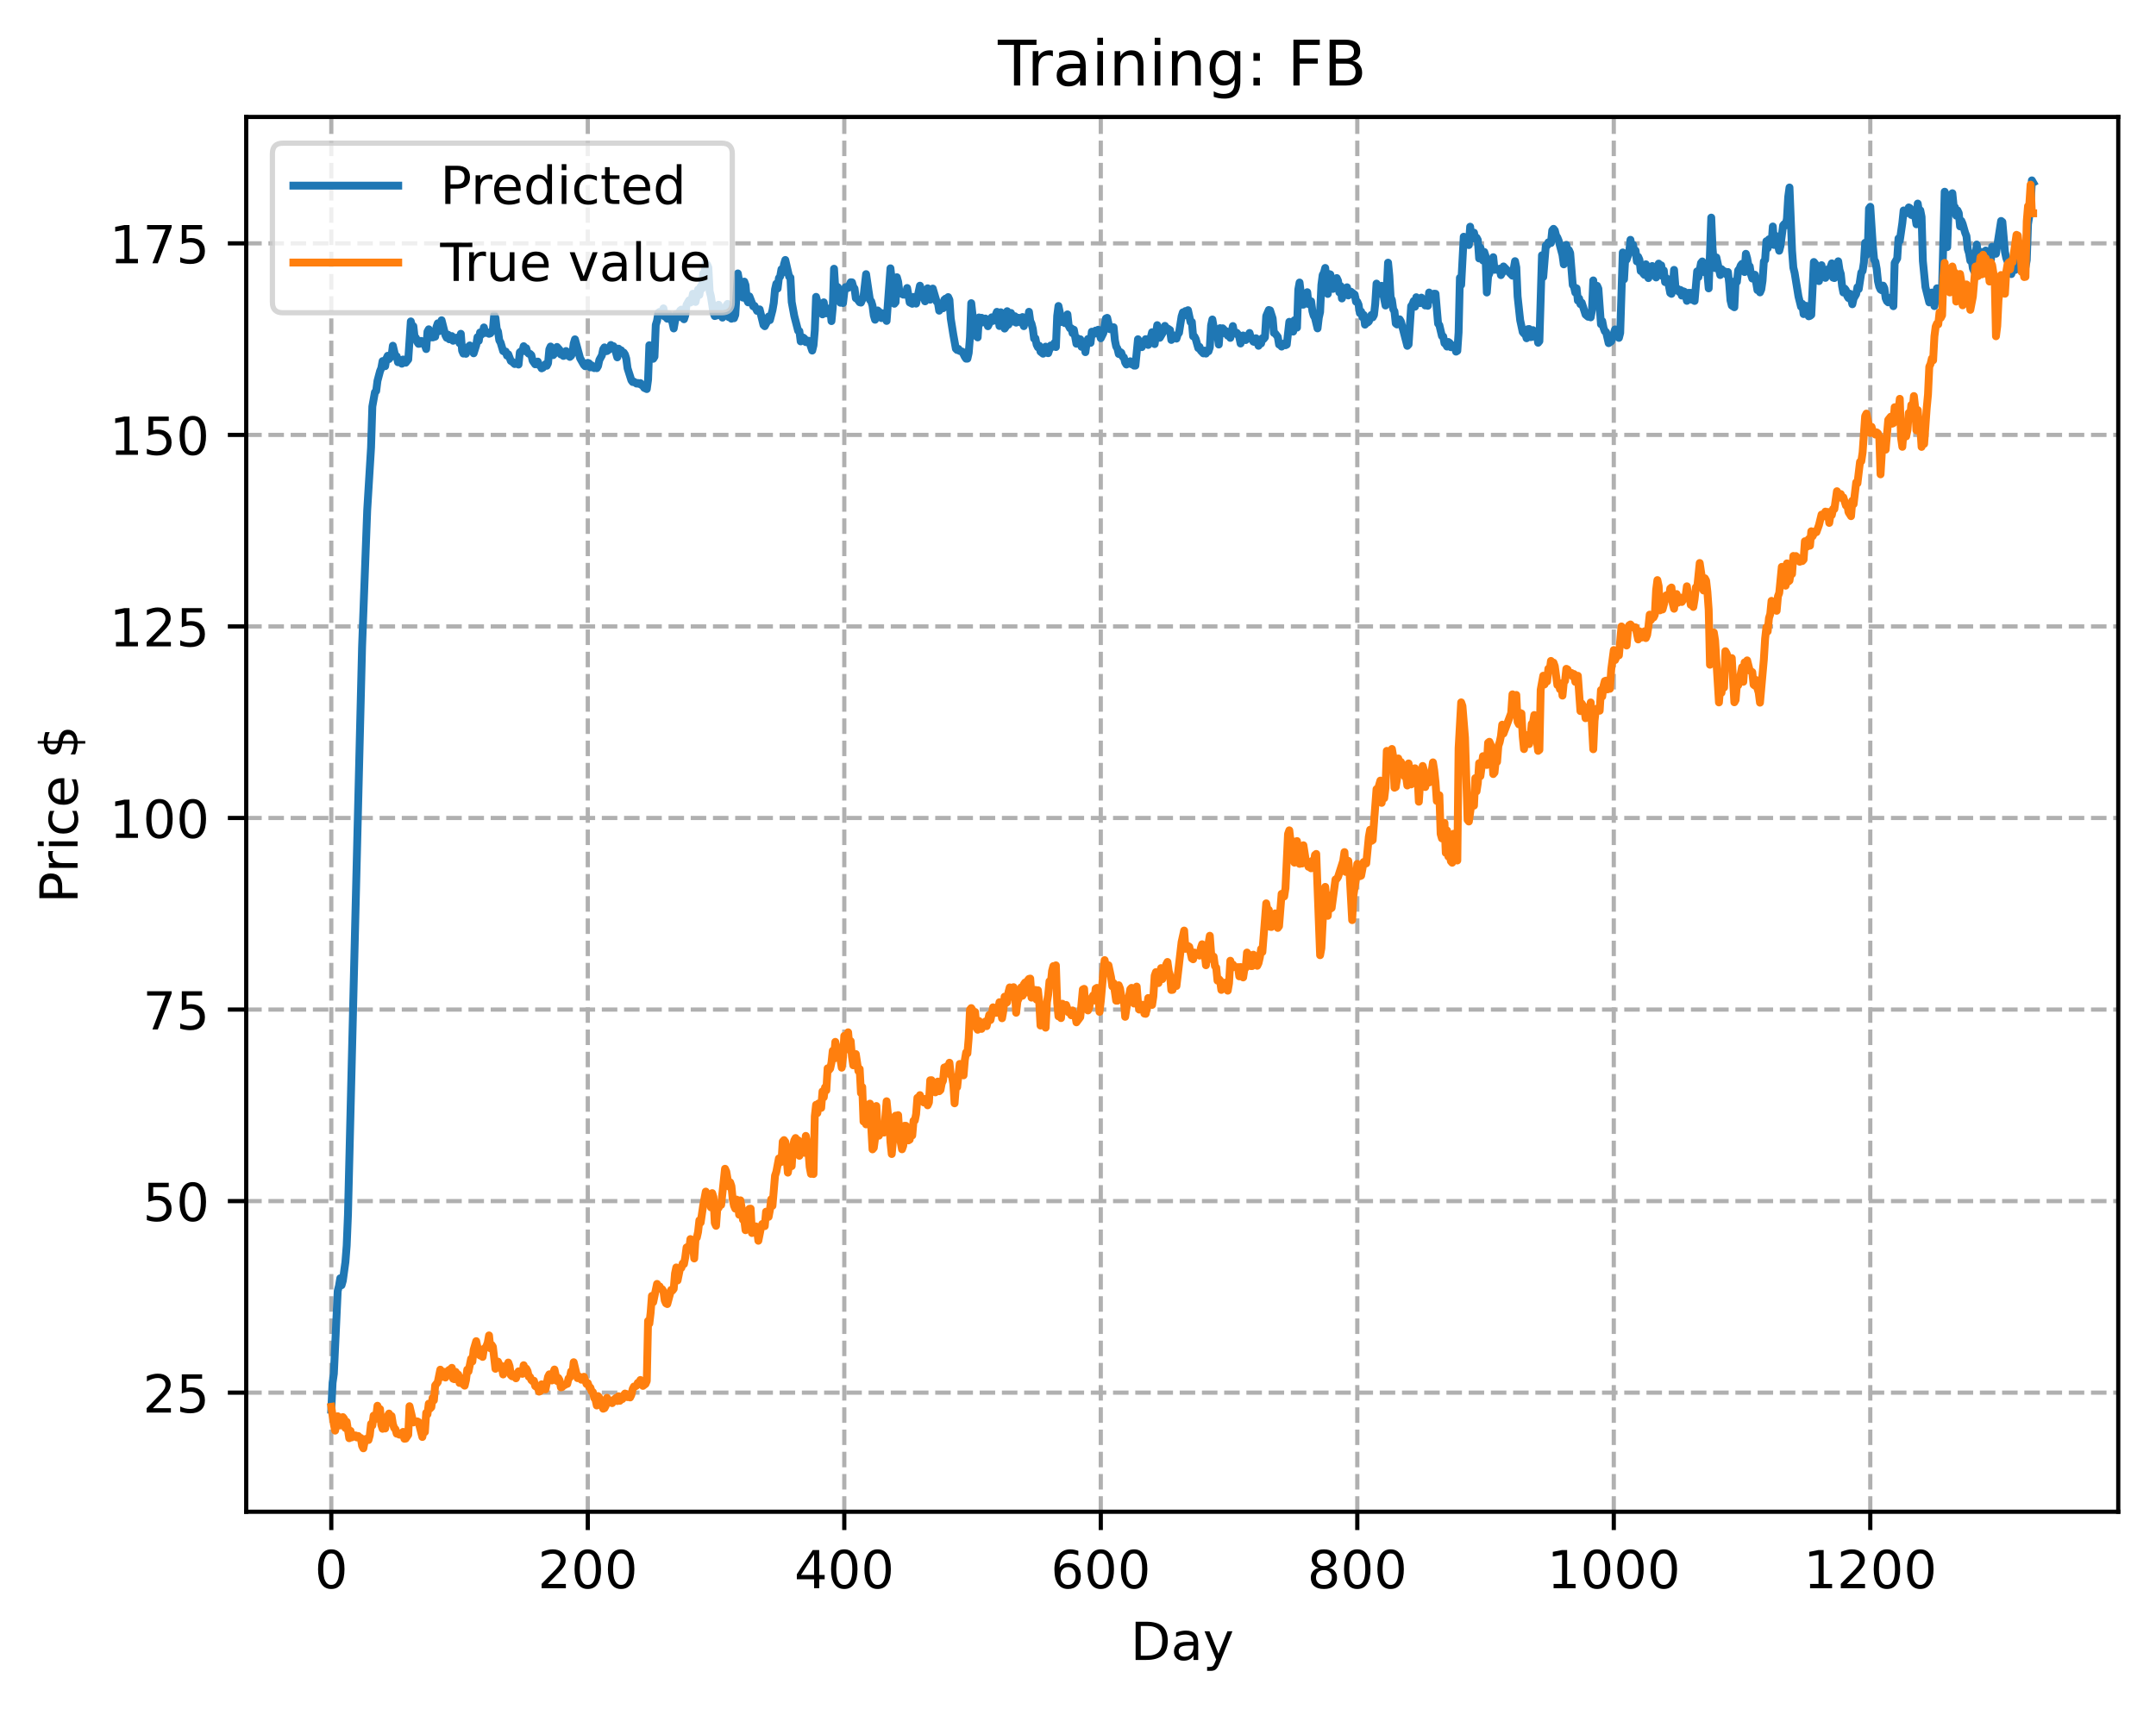 <?xml version="1.0" encoding="utf-8" standalone="no"?>
<!DOCTYPE svg PUBLIC "-//W3C//DTD SVG 1.1//EN"
  "http://www.w3.org/Graphics/SVG/1.1/DTD/svg11.dtd">
<!-- Created with matplotlib (https://matplotlib.org/) -->
<svg height="325.986pt" version="1.1" viewBox="0 0 411.286 325.986" width="411.286pt" xmlns="http://www.w3.org/2000/svg" xmlns:xlink="http://www.w3.org/1999/xlink">
 <defs>
  <style type="text/css">
*{stroke-linecap:butt;stroke-linejoin:round;}
  </style>
 </defs>
 <g id="figure_1">
  <g id="patch_1">
   <path d="M 0 325.986 
L 411.286 325.986 
L 411.286 0 
L 0 0 
z
" style="fill:#ffffff;"/>
  </g>
  <g id="axes_1">
   <g id="patch_2">
    <path d="M 46.966 288.43 
L 404.086 288.43 
L 404.086 22.318 
L 46.966 22.318 
z
" style="fill:#ffffff;"/>
   </g>
   <g id="matplotlib.axis_1">
    <g id="xtick_1">
     <g id="line2d_1">
      <path clip-path="url(#p266e2b2664)" d="M 63.198 288.43 
L 63.198 22.318 
" style="fill:none;stroke:#b0b0b0;stroke-dasharray:2.96,1.28;stroke-dashoffset:0;stroke-width:0.8;"/>
     </g>
     <g id="line2d_2">
      <defs>
       <path d="M 0 0 
L 0 3.5 
" id="m15660fe464" style="stroke:#000000;stroke-width:0.8;"/>
      </defs>
      <g>
       <use style="stroke:#000000;stroke-width:0.8;" x="63.198" xlink:href="#m15660fe464" y="288.43"/>
      </g>
     </g>
     <g id="text_1">
      <!-- 0 -->
      <defs>
       <path d="M 31.781 66.406 
Q 24.172 66.406 20.328 58.906 
Q 16.5 51.422 16.5 36.375 
Q 16.5 21.391 20.328 13.891 
Q 24.172 6.391 31.781 6.391 
Q 39.453 6.391 43.281 13.891 
Q 47.125 21.391 47.125 36.375 
Q 47.125 51.422 43.281 58.906 
Q 39.453 66.406 31.781 66.406 
z
M 31.781 74.219 
Q 44.047 74.219 50.516 64.516 
Q 56.984 54.828 56.984 36.375 
Q 56.984 17.969 50.516 8.266 
Q 44.047 -1.422 31.781 -1.422 
Q 19.531 -1.422 13.062 8.266 
Q 6.594 17.969 6.594 36.375 
Q 6.594 54.828 13.062 64.516 
Q 19.531 74.219 31.781 74.219 
z
" id="DejaVuSans-48"/>
      </defs>
      <g transform="translate(60.017 303.029)scale(0.1 -0.1)">
       <use xlink:href="#DejaVuSans-48"/>
      </g>
     </g>
    </g>
    <g id="xtick_2">
     <g id="line2d_3">
      <path clip-path="url(#p266e2b2664)" d="M 112.129 288.43 
L 112.129 22.318 
" style="fill:none;stroke:#b0b0b0;stroke-dasharray:2.96,1.28;stroke-dashoffset:0;stroke-width:0.8;"/>
     </g>
     <g id="line2d_4">
      <g>
       <use style="stroke:#000000;stroke-width:0.8;" x="112.129" xlink:href="#m15660fe464" y="288.43"/>
      </g>
     </g>
     <g id="text_2">
      <!-- 200 -->
      <defs>
       <path d="M 19.188 8.297 
L 53.609 8.297 
L 53.609 0 
L 7.328 0 
L 7.328 8.297 
Q 12.938 14.109 22.625 23.891 
Q 32.328 33.688 34.812 36.531 
Q 39.547 41.844 41.422 45.531 
Q 43.312 49.219 43.312 52.781 
Q 43.312 58.594 39.234 62.25 
Q 35.156 65.922 28.609 65.922 
Q 23.969 65.922 18.812 64.312 
Q 13.672 62.703 7.812 59.422 
L 7.812 69.391 
Q 13.766 71.781 18.938 73 
Q 24.125 74.219 28.422 74.219 
Q 39.75 74.219 46.484 68.547 
Q 53.219 62.891 53.219 53.422 
Q 53.219 48.922 51.531 44.891 
Q 49.859 40.875 45.406 35.406 
Q 44.188 33.984 37.641 27.219 
Q 31.109 20.453 19.188 8.297 
z
" id="DejaVuSans-50"/>
      </defs>
      <g transform="translate(102.585 303.029)scale(0.1 -0.1)">
       <use xlink:href="#DejaVuSans-50"/>
       <use x="63.623" xlink:href="#DejaVuSans-48"/>
       <use x="127.246" xlink:href="#DejaVuSans-48"/>
      </g>
     </g>
    </g>
    <g id="xtick_3">
     <g id="line2d_5">
      <path clip-path="url(#p266e2b2664)" d="M 161.06 288.43 
L 161.06 22.318 
" style="fill:none;stroke:#b0b0b0;stroke-dasharray:2.96,1.28;stroke-dashoffset:0;stroke-width:0.8;"/>
     </g>
     <g id="line2d_6">
      <g>
       <use style="stroke:#000000;stroke-width:0.8;" x="161.06" xlink:href="#m15660fe464" y="288.43"/>
      </g>
     </g>
     <g id="text_3">
      <!-- 400 -->
      <defs>
       <path d="M 37.797 64.312 
L 12.891 25.391 
L 37.797 25.391 
z
M 35.203 72.906 
L 47.609 72.906 
L 47.609 25.391 
L 58.016 25.391 
L 58.016 17.188 
L 47.609 17.188 
L 47.609 0 
L 37.797 0 
L 37.797 17.188 
L 4.891 17.188 
L 4.891 26.703 
z
" id="DejaVuSans-52"/>
      </defs>
      <g transform="translate(151.516 303.029)scale(0.1 -0.1)">
       <use xlink:href="#DejaVuSans-52"/>
       <use x="63.623" xlink:href="#DejaVuSans-48"/>
       <use x="127.246" xlink:href="#DejaVuSans-48"/>
      </g>
     </g>
    </g>
    <g id="xtick_4">
     <g id="line2d_7">
      <path clip-path="url(#p266e2b2664)" d="M 209.99 288.43 
L 209.99 22.318 
" style="fill:none;stroke:#b0b0b0;stroke-dasharray:2.96,1.28;stroke-dashoffset:0;stroke-width:0.8;"/>
     </g>
     <g id="line2d_8">
      <g>
       <use style="stroke:#000000;stroke-width:0.8;" x="209.99" xlink:href="#m15660fe464" y="288.43"/>
      </g>
     </g>
     <g id="text_4">
      <!-- 600 -->
      <defs>
       <path d="M 33.016 40.375 
Q 26.375 40.375 22.484 35.828 
Q 18.609 31.297 18.609 23.391 
Q 18.609 15.531 22.484 10.953 
Q 26.375 6.391 33.016 6.391 
Q 39.656 6.391 43.531 10.953 
Q 47.406 15.531 47.406 23.391 
Q 47.406 31.297 43.531 35.828 
Q 39.656 40.375 33.016 40.375 
z
M 52.594 71.297 
L 52.594 62.312 
Q 48.875 64.062 45.094 64.984 
Q 41.312 65.922 37.594 65.922 
Q 27.828 65.922 22.672 59.328 
Q 17.531 52.734 16.797 39.406 
Q 19.672 43.656 24.016 45.922 
Q 28.375 48.188 33.594 48.188 
Q 44.578 48.188 50.953 41.516 
Q 57.328 34.859 57.328 23.391 
Q 57.328 12.156 50.688 5.359 
Q 44.047 -1.422 33.016 -1.422 
Q 20.359 -1.422 13.672 8.266 
Q 6.984 17.969 6.984 36.375 
Q 6.984 53.656 15.188 63.938 
Q 23.391 74.219 37.203 74.219 
Q 40.922 74.219 44.703 73.484 
Q 48.484 72.75 52.594 71.297 
z
" id="DejaVuSans-54"/>
      </defs>
      <g transform="translate(200.446 303.029)scale(0.1 -0.1)">
       <use xlink:href="#DejaVuSans-54"/>
       <use x="63.623" xlink:href="#DejaVuSans-48"/>
       <use x="127.246" xlink:href="#DejaVuSans-48"/>
      </g>
     </g>
    </g>
    <g id="xtick_5">
     <g id="line2d_9">
      <path clip-path="url(#p266e2b2664)" d="M 258.921 288.43 
L 258.921 22.318 
" style="fill:none;stroke:#b0b0b0;stroke-dasharray:2.96,1.28;stroke-dashoffset:0;stroke-width:0.8;"/>
     </g>
     <g id="line2d_10">
      <g>
       <use style="stroke:#000000;stroke-width:0.8;" x="258.921" xlink:href="#m15660fe464" y="288.43"/>
      </g>
     </g>
     <g id="text_5">
      <!-- 800 -->
      <defs>
       <path d="M 31.781 34.625 
Q 24.75 34.625 20.719 30.859 
Q 16.703 27.094 16.703 20.516 
Q 16.703 13.922 20.719 10.156 
Q 24.75 6.391 31.781 6.391 
Q 38.812 6.391 42.859 10.172 
Q 46.922 13.969 46.922 20.516 
Q 46.922 27.094 42.891 30.859 
Q 38.875 34.625 31.781 34.625 
z
M 21.922 38.812 
Q 15.578 40.375 12.031 44.719 
Q 8.5 49.078 8.5 55.328 
Q 8.5 64.062 14.719 69.141 
Q 20.953 74.219 31.781 74.219 
Q 42.672 74.219 48.875 69.141 
Q 55.078 64.062 55.078 55.328 
Q 55.078 49.078 51.531 44.719 
Q 48 40.375 41.703 38.812 
Q 48.828 37.156 52.797 32.312 
Q 56.781 27.484 56.781 20.516 
Q 56.781 9.906 50.312 4.234 
Q 43.844 -1.422 31.781 -1.422 
Q 19.734 -1.422 13.25 4.234 
Q 6.781 9.906 6.781 20.516 
Q 6.781 27.484 10.781 32.312 
Q 14.797 37.156 21.922 38.812 
z
M 18.312 54.391 
Q 18.312 48.734 21.844 45.562 
Q 25.391 42.391 31.781 42.391 
Q 38.141 42.391 41.719 45.562 
Q 45.312 48.734 45.312 54.391 
Q 45.312 60.062 41.719 63.234 
Q 38.141 66.406 31.781 66.406 
Q 25.391 66.406 21.844 63.234 
Q 18.312 60.062 18.312 54.391 
z
" id="DejaVuSans-56"/>
      </defs>
      <g transform="translate(249.377 303.029)scale(0.1 -0.1)">
       <use xlink:href="#DejaVuSans-56"/>
       <use x="63.623" xlink:href="#DejaVuSans-48"/>
       <use x="127.246" xlink:href="#DejaVuSans-48"/>
      </g>
     </g>
    </g>
    <g id="xtick_6">
     <g id="line2d_11">
      <path clip-path="url(#p266e2b2664)" d="M 307.851 288.43 
L 307.851 22.318 
" style="fill:none;stroke:#b0b0b0;stroke-dasharray:2.96,1.28;stroke-dashoffset:0;stroke-width:0.8;"/>
     </g>
     <g id="line2d_12">
      <g>
       <use style="stroke:#000000;stroke-width:0.8;" x="307.851" xlink:href="#m15660fe464" y="288.43"/>
      </g>
     </g>
     <g id="text_6">
      <!-- 1000 -->
      <defs>
       <path d="M 12.406 8.297 
L 28.516 8.297 
L 28.516 63.922 
L 10.984 60.406 
L 10.984 69.391 
L 28.422 72.906 
L 38.281 72.906 
L 38.281 8.297 
L 54.391 8.297 
L 54.391 0 
L 12.406 0 
z
" id="DejaVuSans-49"/>
      </defs>
      <g transform="translate(295.126 303.029)scale(0.1 -0.1)">
       <use xlink:href="#DejaVuSans-49"/>
       <use x="63.623" xlink:href="#DejaVuSans-48"/>
       <use x="127.246" xlink:href="#DejaVuSans-48"/>
       <use x="190.869" xlink:href="#DejaVuSans-48"/>
      </g>
     </g>
    </g>
    <g id="xtick_7">
     <g id="line2d_13">
      <path clip-path="url(#p266e2b2664)" d="M 356.782 288.43 
L 356.782 22.318 
" style="fill:none;stroke:#b0b0b0;stroke-dasharray:2.96,1.28;stroke-dashoffset:0;stroke-width:0.8;"/>
     </g>
     <g id="line2d_14">
      <g>
       <use style="stroke:#000000;stroke-width:0.8;" x="356.782" xlink:href="#m15660fe464" y="288.43"/>
      </g>
     </g>
     <g id="text_7">
      <!-- 1200 -->
      <g transform="translate(344.057 303.029)scale(0.1 -0.1)">
       <use xlink:href="#DejaVuSans-49"/>
       <use x="63.623" xlink:href="#DejaVuSans-50"/>
       <use x="127.246" xlink:href="#DejaVuSans-48"/>
       <use x="190.869" xlink:href="#DejaVuSans-48"/>
      </g>
     </g>
    </g>
    <g id="text_8">
     <!-- Day -->
     <defs>
      <path d="M 19.672 64.797 
L 19.672 8.109 
L 31.594 8.109 
Q 46.688 8.109 53.688 14.938 
Q 60.688 21.781 60.688 36.531 
Q 60.688 51.172 53.688 57.984 
Q 46.688 64.797 31.594 64.797 
z
M 9.812 72.906 
L 30.078 72.906 
Q 51.266 72.906 61.172 64.094 
Q 71.094 55.281 71.094 36.531 
Q 71.094 17.672 61.125 8.828 
Q 51.172 0 30.078 0 
L 9.812 0 
z
" id="DejaVuSans-68"/>
      <path d="M 34.281 27.484 
Q 23.391 27.484 19.188 25 
Q 14.984 22.516 14.984 16.5 
Q 14.984 11.719 18.141 8.906 
Q 21.297 6.109 26.703 6.109 
Q 34.188 6.109 38.703 11.406 
Q 43.219 16.703 43.219 25.484 
L 43.219 27.484 
z
M 52.203 31.203 
L 52.203 0 
L 43.219 0 
L 43.219 8.297 
Q 40.141 3.328 35.547 0.953 
Q 30.953 -1.422 24.312 -1.422 
Q 15.922 -1.422 10.953 3.297 
Q 6 8.016 6 15.922 
Q 6 25.141 12.172 29.828 
Q 18.359 34.516 30.609 34.516 
L 43.219 34.516 
L 43.219 35.406 
Q 43.219 41.609 39.141 45 
Q 35.062 48.391 27.688 48.391 
Q 23 48.391 18.547 47.266 
Q 14.109 46.141 10.016 43.891 
L 10.016 52.203 
Q 14.938 54.109 19.578 55.047 
Q 24.219 56 28.609 56 
Q 40.484 56 46.344 49.844 
Q 52.203 43.703 52.203 31.203 
z
" id="DejaVuSans-97"/>
      <path d="M 32.172 -5.078 
Q 28.375 -14.844 24.75 -17.812 
Q 21.141 -20.797 15.094 -20.797 
L 7.906 -20.797 
L 7.906 -13.281 
L 13.188 -13.281 
Q 16.891 -13.281 18.938 -11.516 
Q 21 -9.766 23.484 -3.219 
L 25.094 0.875 
L 2.984 54.688 
L 12.5 54.688 
L 29.594 11.922 
L 46.688 54.688 
L 56.203 54.688 
z
" id="DejaVuSans-121"/>
     </defs>
     <g transform="translate(215.652 316.707)scale(0.1 -0.1)">
      <use xlink:href="#DejaVuSans-68"/>
      <use x="77.002" xlink:href="#DejaVuSans-97"/>
      <use x="138.281" xlink:href="#DejaVuSans-121"/>
     </g>
    </g>
   </g>
   <g id="matplotlib.axis_2">
    <g id="ytick_1">
     <g id="line2d_15">
      <path clip-path="url(#p266e2b2664)" d="M 46.966 265.706 
L 404.086 265.706 
" style="fill:none;stroke:#b0b0b0;stroke-dasharray:2.96,1.28;stroke-dashoffset:0;stroke-width:0.8;"/>
     </g>
     <g id="line2d_16">
      <defs>
       <path d="M 0 0 
L -3.5 0 
" id="m5813272705" style="stroke:#000000;stroke-width:0.8;"/>
      </defs>
      <g>
       <use style="stroke:#000000;stroke-width:0.8;" x="46.966" xlink:href="#m5813272705" y="265.706"/>
      </g>
     </g>
     <g id="text_9">
      <!-- 25 -->
      <defs>
       <path d="M 10.797 72.906 
L 49.516 72.906 
L 49.516 64.594 
L 19.828 64.594 
L 19.828 46.734 
Q 21.969 47.469 24.109 47.828 
Q 26.266 48.188 28.422 48.188 
Q 40.625 48.188 47.75 41.5 
Q 54.891 34.812 54.891 23.391 
Q 54.891 11.625 47.562 5.094 
Q 40.234 -1.422 26.906 -1.422 
Q 22.312 -1.422 17.547 -0.641 
Q 12.797 0.141 7.719 1.703 
L 7.719 11.625 
Q 12.109 9.234 16.797 8.062 
Q 21.484 6.891 26.703 6.891 
Q 35.156 6.891 40.078 11.328 
Q 45.016 15.766 45.016 23.391 
Q 45.016 31 40.078 35.438 
Q 35.156 39.891 26.703 39.891 
Q 22.75 39.891 18.812 39.016 
Q 14.891 38.141 10.797 36.281 
z
" id="DejaVuSans-53"/>
      </defs>
      <g transform="translate(27.241 269.506)scale(0.1 -0.1)">
       <use xlink:href="#DejaVuSans-50"/>
       <use x="63.623" xlink:href="#DejaVuSans-53"/>
      </g>
     </g>
    </g>
    <g id="ytick_2">
     <g id="line2d_17">
      <path clip-path="url(#p266e2b2664)" d="M 46.966 229.16 
L 404.086 229.16 
" style="fill:none;stroke:#b0b0b0;stroke-dasharray:2.96,1.28;stroke-dashoffset:0;stroke-width:0.8;"/>
     </g>
     <g id="line2d_18">
      <g>
       <use style="stroke:#000000;stroke-width:0.8;" x="46.966" xlink:href="#m5813272705" y="229.16"/>
      </g>
     </g>
     <g id="text_10">
      <!-- 50 -->
      <g transform="translate(27.241 232.959)scale(0.1 -0.1)">
       <use xlink:href="#DejaVuSans-53"/>
       <use x="63.623" xlink:href="#DejaVuSans-48"/>
      </g>
     </g>
    </g>
    <g id="ytick_3">
     <g id="line2d_19">
      <path clip-path="url(#p266e2b2664)" d="M 46.966 192.614 
L 404.086 192.614 
" style="fill:none;stroke:#b0b0b0;stroke-dasharray:2.96,1.28;stroke-dashoffset:0;stroke-width:0.8;"/>
     </g>
     <g id="line2d_20">
      <g>
       <use style="stroke:#000000;stroke-width:0.8;" x="46.966" xlink:href="#m5813272705" y="192.614"/>
      </g>
     </g>
     <g id="text_11">
      <!-- 75 -->
      <defs>
       <path d="M 8.203 72.906 
L 55.078 72.906 
L 55.078 68.703 
L 28.609 0 
L 18.312 0 
L 43.219 64.594 
L 8.203 64.594 
z
" id="DejaVuSans-55"/>
      </defs>
      <g transform="translate(27.241 196.413)scale(0.1 -0.1)">
       <use xlink:href="#DejaVuSans-55"/>
       <use x="63.623" xlink:href="#DejaVuSans-53"/>
      </g>
     </g>
    </g>
    <g id="ytick_4">
     <g id="line2d_21">
      <path clip-path="url(#p266e2b2664)" d="M 46.966 156.067 
L 404.086 156.067 
" style="fill:none;stroke:#b0b0b0;stroke-dasharray:2.96,1.28;stroke-dashoffset:0;stroke-width:0.8;"/>
     </g>
     <g id="line2d_22">
      <g>
       <use style="stroke:#000000;stroke-width:0.8;" x="46.966" xlink:href="#m5813272705" y="156.067"/>
      </g>
     </g>
     <g id="text_12">
      <!-- 100 -->
      <g transform="translate(20.878 159.866)scale(0.1 -0.1)">
       <use xlink:href="#DejaVuSans-49"/>
       <use x="63.623" xlink:href="#DejaVuSans-48"/>
       <use x="127.246" xlink:href="#DejaVuSans-48"/>
      </g>
     </g>
    </g>
    <g id="ytick_5">
     <g id="line2d_23">
      <path clip-path="url(#p266e2b2664)" d="M 46.966 119.521 
L 404.086 119.521 
" style="fill:none;stroke:#b0b0b0;stroke-dasharray:2.96,1.28;stroke-dashoffset:0;stroke-width:0.8;"/>
     </g>
     <g id="line2d_24">
      <g>
       <use style="stroke:#000000;stroke-width:0.8;" x="46.966" xlink:href="#m5813272705" y="119.521"/>
      </g>
     </g>
     <g id="text_13">
      <!-- 125 -->
      <g transform="translate(20.878 123.32)scale(0.1 -0.1)">
       <use xlink:href="#DejaVuSans-49"/>
       <use x="63.623" xlink:href="#DejaVuSans-50"/>
       <use x="127.246" xlink:href="#DejaVuSans-53"/>
      </g>
     </g>
    </g>
    <g id="ytick_6">
     <g id="line2d_25">
      <path clip-path="url(#p266e2b2664)" d="M 46.966 82.974 
L 404.086 82.974 
" style="fill:none;stroke:#b0b0b0;stroke-dasharray:2.96,1.28;stroke-dashoffset:0;stroke-width:0.8;"/>
     </g>
     <g id="line2d_26">
      <g>
       <use style="stroke:#000000;stroke-width:0.8;" x="46.966" xlink:href="#m5813272705" y="82.974"/>
      </g>
     </g>
     <g id="text_14">
      <!-- 150 -->
      <g transform="translate(20.878 86.773)scale(0.1 -0.1)">
       <use xlink:href="#DejaVuSans-49"/>
       <use x="63.623" xlink:href="#DejaVuSans-53"/>
       <use x="127.246" xlink:href="#DejaVuSans-48"/>
      </g>
     </g>
    </g>
    <g id="ytick_7">
     <g id="line2d_27">
      <path clip-path="url(#p266e2b2664)" d="M 46.966 46.428 
L 404.086 46.428 
" style="fill:none;stroke:#b0b0b0;stroke-dasharray:2.96,1.28;stroke-dashoffset:0;stroke-width:0.8;"/>
     </g>
     <g id="line2d_28">
      <g>
       <use style="stroke:#000000;stroke-width:0.8;" x="46.966" xlink:href="#m5813272705" y="46.428"/>
      </g>
     </g>
     <g id="text_15">
      <!-- 175 -->
      <g transform="translate(20.878 50.227)scale(0.1 -0.1)">
       <use xlink:href="#DejaVuSans-49"/>
       <use x="63.623" xlink:href="#DejaVuSans-55"/>
       <use x="127.246" xlink:href="#DejaVuSans-53"/>
      </g>
     </g>
    </g>
    <g id="text_16">
     <!-- Price $ -->
     <defs>
      <path d="M 19.672 64.797 
L 19.672 37.406 
L 32.078 37.406 
Q 38.969 37.406 42.719 40.969 
Q 46.484 44.531 46.484 51.125 
Q 46.484 57.672 42.719 61.234 
Q 38.969 64.797 32.078 64.797 
z
M 9.812 72.906 
L 32.078 72.906 
Q 44.344 72.906 50.609 67.359 
Q 56.891 61.812 56.891 51.125 
Q 56.891 40.328 50.609 34.812 
Q 44.344 29.297 32.078 29.297 
L 19.672 29.297 
L 19.672 0 
L 9.812 0 
z
" id="DejaVuSans-80"/>
      <path d="M 41.109 46.297 
Q 39.594 47.172 37.812 47.578 
Q 36.031 48 33.891 48 
Q 26.266 48 22.188 43.047 
Q 18.109 38.094 18.109 28.812 
L 18.109 0 
L 9.078 0 
L 9.078 54.688 
L 18.109 54.688 
L 18.109 46.188 
Q 20.953 51.172 25.484 53.578 
Q 30.031 56 36.531 56 
Q 37.453 56 38.578 55.875 
Q 39.703 55.766 41.062 55.516 
z
" id="DejaVuSans-114"/>
      <path d="M 9.422 54.688 
L 18.406 54.688 
L 18.406 0 
L 9.422 0 
z
M 9.422 75.984 
L 18.406 75.984 
L 18.406 64.594 
L 9.422 64.594 
z
" id="DejaVuSans-105"/>
      <path d="M 48.781 52.594 
L 48.781 44.188 
Q 44.969 46.297 41.141 47.344 
Q 37.312 48.391 33.406 48.391 
Q 24.656 48.391 19.812 42.844 
Q 14.984 37.312 14.984 27.297 
Q 14.984 17.281 19.812 11.734 
Q 24.656 6.203 33.406 6.203 
Q 37.312 6.203 41.141 7.25 
Q 44.969 8.297 48.781 10.406 
L 48.781 2.094 
Q 45.016 0.344 40.984 -0.531 
Q 36.969 -1.422 32.422 -1.422 
Q 20.062 -1.422 12.781 6.344 
Q 5.516 14.109 5.516 27.297 
Q 5.516 40.672 12.859 48.328 
Q 20.219 56 33.016 56 
Q 37.156 56 41.109 55.141 
Q 45.062 54.297 48.781 52.594 
z
" id="DejaVuSans-99"/>
      <path d="M 56.203 29.594 
L 56.203 25.203 
L 14.891 25.203 
Q 15.484 15.922 20.484 11.062 
Q 25.484 6.203 34.422 6.203 
Q 39.594 6.203 44.453 7.469 
Q 49.312 8.734 54.109 11.281 
L 54.109 2.781 
Q 49.266 0.734 44.188 -0.344 
Q 39.109 -1.422 33.891 -1.422 
Q 20.797 -1.422 13.156 6.188 
Q 5.516 13.812 5.516 26.812 
Q 5.516 40.234 12.766 48.109 
Q 20.016 56 32.328 56 
Q 43.359 56 49.781 48.891 
Q 56.203 41.797 56.203 29.594 
z
M 47.219 32.234 
Q 47.125 39.594 43.094 43.984 
Q 39.062 48.391 32.422 48.391 
Q 24.906 48.391 20.391 44.141 
Q 15.875 39.891 15.188 32.172 
z
" id="DejaVuSans-101"/>
      <path id="DejaVuSans-32"/>
      <path d="M 33.797 -14.703 
L 28.906 -14.703 
L 28.859 0 
Q 23.734 0.094 18.609 1.188 
Q 13.484 2.297 8.297 4.5 
L 8.297 13.281 
Q 13.281 10.156 18.375 8.562 
Q 23.484 6.984 28.906 6.938 
L 28.906 29.203 
Q 18.109 30.953 13.203 35.156 
Q 8.297 39.359 8.297 46.688 
Q 8.297 54.641 13.625 59.219 
Q 18.953 63.812 28.906 64.5 
L 28.906 75.984 
L 33.797 75.984 
L 33.797 64.656 
Q 38.328 64.453 42.578 63.688 
Q 46.828 62.938 50.875 61.625 
L 50.875 53.078 
Q 46.828 55.125 42.547 56.25 
Q 38.281 57.375 33.797 57.562 
L 33.797 36.719 
Q 44.875 35.016 50.094 30.609 
Q 55.328 26.219 55.328 18.609 
Q 55.328 10.359 49.781 5.594 
Q 44.234 0.828 33.797 0.094 
z
M 28.906 37.594 
L 28.906 57.625 
Q 23.25 56.984 20.266 54.391 
Q 17.281 51.812 17.281 47.516 
Q 17.281 43.312 20.031 40.969 
Q 22.797 38.625 28.906 37.594 
z
M 33.797 28.219 
L 33.797 7.078 
Q 39.984 7.906 43.141 10.594 
Q 46.297 13.281 46.297 17.672 
Q 46.297 21.969 43.281 24.5 
Q 40.281 27.047 33.797 28.219 
z
" id="DejaVuSans-36"/>
     </defs>
     <g transform="translate(14.798 172.342)rotate(-90)scale(0.1 -0.1)">
      <use xlink:href="#DejaVuSans-80"/>
      <use x="58.553" xlink:href="#DejaVuSans-114"/>
      <use x="99.666" xlink:href="#DejaVuSans-105"/>
      <use x="127.449" xlink:href="#DejaVuSans-99"/>
      <use x="182.43" xlink:href="#DejaVuSans-101"/>
      <use x="243.953" xlink:href="#DejaVuSans-32"/>
      <use x="275.74" xlink:href="#DejaVuSans-36"/>
     </g>
    </g>
   </g>
   <g id="line2d_29">
    <path clip-path="url(#p266e2b2664)" d="M 63.198 268.959 
L 63.443 263.824 
L 63.688 262.087 
L 64.422 246.326 
L 64.666 245.346 
L 64.911 243.883 
L 65.156 245.215 
L 65.4 244.345 
L 65.89 240.796 
L 66.134 237.679 
L 66.379 231.76 
L 69.07 123.43 
L 70.049 97.372 
L 70.783 85.391 
L 71.027 77.572 
L 71.517 74.846 
L 71.761 74.606 
L 72.006 72.68 
L 72.495 70.829 
L 72.74 70.231 
L 72.984 68.895 
L 73.229 68.844 
L 73.474 69.87 
L 73.718 68.393 
L 73.963 67.877 
L 74.208 68.512 
L 74.697 67.887 
L 74.942 65.96 
L 75.431 68.035 
L 75.676 67.972 
L 75.92 69.119 
L 76.41 68.681 
L 76.654 69.396 
L 76.899 68.59 
L 77.144 69.074 
L 77.388 69.21 
L 77.878 68.593 
L 78.367 61.32 
L 78.611 62.279 
L 78.856 62.233 
L 79.101 64.388 
L 79.345 64.463 
L 79.59 65.237 
L 79.835 65.605 
L 80.079 65.58 
L 80.324 65.04 
L 80.569 65.134 
L 80.813 65.104 
L 81.303 66.6 
L 81.547 63.269 
L 81.792 62.826 
L 82.037 64.398 
L 82.281 64.214 
L 82.526 64.384 
L 83.015 64.233 
L 83.26 62.402 
L 83.505 61.69 
L 83.749 63.192 
L 84.239 61.096 
L 84.972 63.982 
L 85.217 64.453 
L 85.462 63.846 
L 85.706 64.735 
L 86.196 64.122 
L 86.44 65.019 
L 86.93 64.477 
L 87.174 64.416 
L 87.419 64.819 
L 87.664 65.485 
L 87.908 63.684 
L 88.153 66.907 
L 88.398 67.465 
L 88.642 67.05 
L 88.887 67.505 
L 89.132 66.273 
L 89.376 66.197 
L 89.621 65.903 
L 89.866 66.84 
L 90.11 66.449 
L 90.355 67.411 
L 90.844 65.867 
L 91.089 64.317 
L 91.333 65.032 
L 91.578 63.43 
L 91.823 63.855 
L 92.067 63.524 
L 92.312 62.471 
L 92.557 63.531 
L 92.801 63.341 
L 93.291 63.69 
L 93.535 63.603 
L 94.025 62.855 
L 94.269 60.124 
L 94.514 60.648 
L 94.759 62.75 
L 95.003 63.264 
L 95.248 64.933 
L 95.493 65.354 
L 95.982 66.984 
L 96.227 67.105 
L 96.471 67.067 
L 96.716 67.862 
L 96.96 67.592 
L 97.45 68.869 
L 97.694 68.997 
L 98.184 69.457 
L 98.428 69.233 
L 98.673 69.167 
L 98.918 69.556 
L 99.162 67.21 
L 99.407 67.024 
L 99.652 67.036 
L 99.896 66.05 
L 100.141 66.804 
L 100.386 66.425 
L 100.63 67.248 
L 100.875 67.493 
L 101.12 67.521 
L 101.364 67.77 
L 101.609 68.819 
L 102.098 69.51 
L 102.587 68.984 
L 102.832 69.669 
L 103.077 69.783 
L 103.321 70.28 
L 103.566 70.157 
L 104.055 69.485 
L 104.3 69.792 
L 104.545 69.312 
L 104.789 66.661 
L 105.034 66.111 
L 105.279 67.515 
L 105.523 67.761 
L 105.768 67.482 
L 106.257 66.194 
L 106.747 66.745 
L 106.991 67.63 
L 107.236 67.193 
L 107.481 67.916 
L 107.725 67.778 
L 107.97 66.974 
L 108.215 67.822 
L 108.459 67.531 
L 108.704 68.094 
L 108.948 67.881 
L 109.193 67.337 
L 109.438 65.546 
L 109.682 64.741 
L 110.661 68.342 
L 111.395 69.633 
L 111.64 69.878 
L 112.129 69.223 
L 112.374 69.325 
L 112.618 70.097 
L 112.863 69.697 
L 113.352 70.234 
L 113.597 69.976 
L 113.842 70.248 
L 114.086 69.838 
L 114.331 68.691 
L 114.82 67.797 
L 115.065 66.635 
L 115.309 66.279 
L 115.554 67.008 
L 115.799 66.978 
L 116.288 66.609 
L 116.533 65.816 
L 116.777 66.322 
L 117.022 66.045 
L 117.267 66.414 
L 117.756 68.182 
L 118.001 66.52 
L 118.245 67.29 
L 118.49 66.833 
L 118.735 67.429 
L 118.979 67.262 
L 119.224 67.64 
L 119.469 68.432 
L 119.713 70.264 
L 120.447 72.571 
L 120.692 72.891 
L 120.936 72.823 
L 121.426 73.188 
L 121.67 73.069 
L 121.915 73.253 
L 122.16 73.09 
L 122.404 73.476 
L 122.649 73.613 
L 122.894 74.004 
L 123.383 74.233 
L 123.628 72.451 
L 123.872 65.861 
L 124.117 66.539 
L 124.362 68.428 
L 124.606 68.456 
L 124.851 68.06 
L 125.096 62.001 
L 125.34 61.192 
L 125.585 59.704 
L 125.83 59.506 
L 126.074 59.527 
L 126.319 59.819 
L 126.563 58.835 
L 126.808 60.407 
L 127.053 60.241 
L 127.297 60.81 
L 127.542 59.938 
L 127.787 60.855 
L 128.031 60.926 
L 128.276 61.542 
L 128.521 62.669 
L 129.01 59.891 
L 129.255 60.565 
L 129.744 59.253 
L 129.989 59.069 
L 130.233 60.67 
L 130.478 60.911 
L 130.723 60.168 
L 130.967 58.172 
L 131.457 57.314 
L 131.701 57.727 
L 131.946 57.157 
L 132.191 56.043 
L 132.435 56.415 
L 132.68 57.608 
L 133.169 55.246 
L 133.414 56.273 
L 133.658 54.667 
L 133.903 55.08 
L 134.148 52.18 
L 134.392 52.362 
L 134.637 50.192 
L 134.882 50.459 
L 135.126 51.041 
L 135.371 55.572 
L 135.616 56.53 
L 136.105 59.711 
L 136.35 60.301 
L 136.839 60.157 
L 137.084 58.143 
L 137.573 60.145 
L 137.818 60.601 
L 138.062 59.018 
L 138.307 59.244 
L 138.551 58.342 
L 138.796 57.983 
L 139.041 60.52 
L 139.285 60.248 
L 139.53 60.81 
L 139.775 59.794 
L 140.019 60.719 
L 140.264 60.077 
L 140.753 52.169 
L 141.243 55.055 
L 141.487 53.789 
L 141.732 56.788 
L 141.977 53.726 
L 142.221 54.406 
L 142.466 57.14 
L 142.711 57.686 
L 142.955 56.541 
L 143.445 57.796 
L 143.689 58.446 
L 143.934 58.351 
L 144.423 59.321 
L 144.668 59.292 
L 144.912 59.029 
L 145.646 62.015 
L 145.891 62.238 
L 146.38 61.298 
L 146.625 60.387 
L 146.87 61.078 
L 147.359 59.193 
L 147.604 57.812 
L 147.848 55.2 
L 148.093 54.135 
L 148.338 55.06 
L 148.582 53.06 
L 148.827 52.746 
L 149.072 51.37 
L 149.316 52.017 
L 149.561 50.425 
L 149.806 49.6 
L 150.539 52.781 
L 150.784 52.957 
L 151.029 57.62 
L 151.518 60.276 
L 152.252 63.106 
L 152.497 63.184 
L 152.741 65.139 
L 152.986 64.883 
L 153.231 64.407 
L 153.475 64.606 
L 153.72 65.276 
L 154.209 65.005 
L 154.454 65.456 
L 154.943 66.889 
L 155.188 65.884 
L 155.433 63.014 
L 155.677 56.638 
L 155.922 57.543 
L 156.166 59.046 
L 156.411 57.952 
L 156.656 59.329 
L 156.9 59.986 
L 157.145 57.68 
L 157.39 59.487 
L 157.634 59.783 
L 157.879 59.304 
L 158.124 59.633 
L 158.368 58.797 
L 158.613 61.268 
L 158.858 58.72 
L 159.102 51.271 
L 159.347 55.089 
L 159.592 54.625 
L 159.836 54.798 
L 160.081 56.923 
L 160.326 57.762 
L 160.57 57.398 
L 160.815 57.825 
L 161.06 55.722 
L 161.304 54.772 
L 161.549 54.979 
L 161.794 54.929 
L 162.283 53.847 
L 162.527 53.867 
L 162.772 54.728 
L 163.017 55.058 
L 163.261 56.903 
L 163.506 57.01 
L 163.995 57.672 
L 164.24 57.737 
L 164.729 56.587 
L 165.219 52.301 
L 165.708 55.632 
L 165.953 57.235 
L 166.197 57.498 
L 166.442 58.324 
L 166.687 60.195 
L 166.931 61.004 
L 167.421 59.23 
L 167.91 59.685 
L 168.154 60.691 
L 168.399 59.773 
L 168.644 60.584 
L 168.888 60.15 
L 169.133 61.233 
L 169.867 51.193 
L 170.601 57.957 
L 170.846 57.665 
L 171.09 52.89 
L 171.335 53.768 
L 171.58 55.812 
L 171.824 56.01 
L 172.069 55.901 
L 172.314 56.222 
L 172.803 56.205 
L 173.048 54.948 
L 173.537 57.71 
L 174.026 57.96 
L 174.271 56.653 
L 174.76 57.929 
L 175.494 54.507 
L 175.983 56.207 
L 176.228 56.635 
L 176.473 57.494 
L 176.717 56.883 
L 176.962 55 
L 177.207 56.479 
L 177.451 57.185 
L 177.696 55.446 
L 177.941 55.058 
L 178.675 57.547 
L 178.919 57.751 
L 179.164 59.278 
L 179.409 58.349 
L 179.898 58.814 
L 180.142 57.184 
L 180.387 56.975 
L 180.632 56.961 
L 180.876 56.682 
L 181.121 57.212 
L 181.366 60.764 
L 181.855 63.842 
L 182.344 66.536 
L 182.589 66.782 
L 182.834 66.566 
L 183.078 66.962 
L 183.568 67.086 
L 184.057 68.08 
L 184.302 68.437 
L 184.546 68.43 
L 184.791 67.343 
L 185.036 64.356 
L 185.28 57.841 
L 185.77 62.355 
L 186.014 64.036 
L 186.259 63.973 
L 186.503 64.376 
L 186.748 60.568 
L 186.993 61.072 
L 187.237 60.624 
L 187.482 61.528 
L 187.727 60.885 
L 187.971 60.768 
L 188.216 60.959 
L 188.461 62.242 
L 188.705 61.736 
L 188.95 60.865 
L 189.195 60.536 
L 189.439 61.23 
L 189.929 60.118 
L 190.173 59.495 
L 190.418 60.589 
L 190.663 62.204 
L 190.907 59.577 
L 191.152 61.272 
L 191.397 61.411 
L 191.641 62.693 
L 191.886 62.332 
L 192.13 59.373 
L 192.375 61.946 
L 192.864 59.714 
L 193.109 60.843 
L 193.354 61.372 
L 193.598 60.328 
L 193.843 61.561 
L 194.332 60.625 
L 194.577 60.723 
L 194.822 61.589 
L 195.066 60.486 
L 195.311 62.23 
L 195.556 60.844 
L 195.8 60.869 
L 196.045 61.486 
L 196.29 59.485 
L 196.534 61.237 
L 196.779 61.766 
L 197.024 62.73 
L 197.268 64.612 
L 197.513 64.55 
L 197.758 65.777 
L 198.002 66.265 
L 198.247 65.959 
L 198.491 67.091 
L 198.981 67.486 
L 199.225 67.018 
L 199.47 66.14 
L 199.715 67.317 
L 199.959 67.389 
L 200.449 65.909 
L 200.693 66.214 
L 200.938 66.04 
L 201.183 65.391 
L 201.427 66.216 
L 201.672 60.274 
L 201.917 58.381 
L 202.161 59.522 
L 202.406 61.45 
L 202.895 60.672 
L 203.14 61.653 
L 203.385 61.571 
L 203.629 59.978 
L 203.874 62.177 
L 204.118 62.641 
L 204.363 62.624 
L 204.608 63.576 
L 204.852 62.908 
L 205.342 65.588 
L 205.586 64.557 
L 205.831 65.375 
L 206.076 64.726 
L 206.32 66.173 
L 206.565 65.506 
L 206.81 65.508 
L 207.054 67.192 
L 207.299 65.377 
L 207.544 64.672 
L 207.788 64.773 
L 208.033 65.424 
L 208.278 63.285 
L 208.522 63.773 
L 208.767 63.663 
L 209.012 63.071 
L 209.256 63.404 
L 209.501 62.91 
L 209.99 64.54 
L 210.479 63.552 
L 210.969 60.757 
L 211.213 60.645 
L 211.703 62.806 
L 211.947 62.359 
L 212.192 62.776 
L 212.437 62.431 
L 212.681 64.931 
L 212.926 66.104 
L 213.171 66.517 
L 213.415 67.54 
L 213.66 67.133 
L 213.905 67.309 
L 214.149 68.049 
L 214.394 68.182 
L 214.639 69.165 
L 214.883 69.551 
L 215.128 69.057 
L 215.373 69.394 
L 215.617 68.929 
L 215.862 69.498 
L 216.106 69.433 
L 216.351 69.765 
L 216.596 69.759 
L 217.085 64.723 
L 217.33 66.206 
L 217.574 66.095 
L 217.819 66.231 
L 218.064 65.203 
L 218.308 65.453 
L 218.553 64.704 
L 219.042 65.814 
L 219.287 64.578 
L 219.532 64.34 
L 219.776 63.385 
L 220.266 65.648 
L 220.755 62.034 
L 221.244 64.452 
L 221.978 63.205 
L 222.223 62.172 
L 222.467 62.75 
L 222.712 62.649 
L 223.201 62.969 
L 223.446 64.859 
L 223.691 64.146 
L 223.935 63.997 
L 224.425 64.61 
L 224.669 63.827 
L 224.914 63.498 
L 225.403 60.359 
L 225.648 59.592 
L 225.893 60.199 
L 226.137 59.351 
L 226.382 59.555 
L 226.627 59.181 
L 227.116 61.444 
L 227.361 61.42 
L 227.605 64.164 
L 227.85 64.202 
L 228.094 64.67 
L 228.584 66.413 
L 228.828 66.172 
L 229.073 66.905 
L 229.562 67.424 
L 229.807 66.893 
L 230.052 67.466 
L 230.296 67.033 
L 230.541 67.033 
L 230.786 66.281 
L 231.03 62.075 
L 231.275 60.955 
L 231.764 63.783 
L 232.009 64.076 
L 232.254 64.001 
L 232.498 65.739 
L 232.743 62.608 
L 232.988 62.86 
L 233.232 62.633 
L 233.477 62.88 
L 233.722 63.629 
L 233.966 63.222 
L 234.211 64.048 
L 234.455 63.733 
L 234.7 64.471 
L 235.189 62.212 
L 235.434 63.6 
L 235.679 63.655 
L 235.923 63.489 
L 236.168 63.79 
L 236.413 64.351 
L 236.657 65.54 
L 236.902 64.08 
L 237.147 64.006 
L 237.391 64.61 
L 237.636 64.885 
L 238.37 63.522 
L 238.615 64.424 
L 239.104 65.187 
L 239.349 65.26 
L 239.593 64.531 
L 239.838 65.026 
L 240.082 65.977 
L 240.327 65.375 
L 240.572 65.536 
L 240.816 64.522 
L 241.061 64.678 
L 241.306 64.356 
L 241.55 60.283 
L 242.04 59.141 
L 242.284 59.217 
L 242.774 60.746 
L 243.018 63.527 
L 243.263 63.632 
L 243.752 64.277 
L 243.997 65.739 
L 244.242 65.851 
L 244.486 66.129 
L 244.976 65.526 
L 245.22 65.876 
L 245.465 65.752 
L 245.954 61.396 
L 246.199 61.884 
L 246.443 61.855 
L 246.688 63.272 
L 246.933 61.095 
L 247.177 61.502 
L 247.422 62.513 
L 247.667 55.248 
L 247.911 53.901 
L 248.401 58.124 
L 248.645 58.126 
L 248.89 56.414 
L 249.135 56.683 
L 249.379 55.749 
L 249.624 58.022 
L 249.869 57.417 
L 250.113 57.485 
L 250.358 59.356 
L 250.603 60.226 
L 250.847 60.624 
L 251.337 62.656 
L 251.581 60.602 
L 251.826 59.534 
L 252.07 54.373 
L 252.315 52.469 
L 252.56 52.028 
L 252.804 51.121 
L 253.294 56.085 
L 253.538 52.28 
L 253.783 52.361 
L 254.028 54.207 
L 254.272 55.122 
L 254.517 54.627 
L 255.006 53.051 
L 255.251 53.578 
L 255.496 55.788 
L 255.74 54.569 
L 255.985 56.948 
L 256.23 56.239 
L 256.719 55.401 
L 256.964 54.811 
L 257.208 56.371 
L 257.697 55.644 
L 258.431 56.207 
L 258.676 57.562 
L 258.921 57.574 
L 259.165 58.136 
L 259.41 59.756 
L 259.655 59.446 
L 259.899 60.521 
L 260.144 60.071 
L 260.389 61.943 
L 260.633 61.552 
L 260.878 61.551 
L 261.123 61.335 
L 261.612 60.091 
L 261.857 60.552 
L 262.101 60.104 
L 262.346 57.949 
L 262.591 54.107 
L 262.835 56.132 
L 263.08 55.503 
L 263.325 55.682 
L 263.569 54.53 
L 264.303 58.295 
L 264.548 55.085 
L 264.792 50.11 
L 265.037 52.602 
L 265.282 56.698 
L 265.526 57.257 
L 265.771 58.996 
L 266.016 59.41 
L 266.26 61.717 
L 266.505 61.912 
L 266.75 61.241 
L 266.994 60.921 
L 267.239 61.331 
L 267.728 63.16 
L 268.462 65.987 
L 268.707 65.726 
L 269.196 58.403 
L 269.441 58.07 
L 269.685 57.429 
L 269.93 58.52 
L 270.175 56.706 
L 270.419 57.748 
L 270.664 57.638 
L 270.909 57.838 
L 271.153 56.784 
L 271.398 57.736 
L 271.643 57.496 
L 271.887 58.287 
L 272.132 57.303 
L 272.377 58.35 
L 272.621 55.809 
L 272.866 57.205 
L 273.111 56.653 
L 273.355 56.936 
L 273.6 56.03 
L 273.845 56.052 
L 274.334 61.744 
L 274.579 62.04 
L 275.068 64.115 
L 275.313 64.196 
L 275.557 65.489 
L 275.802 65.676 
L 276.046 66.127 
L 276.291 65.246 
L 276.536 65.42 
L 276.78 66.247 
L 277.025 65.849 
L 277.27 66.165 
L 277.514 65.989 
L 277.759 67.092 
L 278.004 66.943 
L 278.248 63.403 
L 278.493 53.003 
L 278.738 54.359 
L 279.227 45.163 
L 279.716 45.754 
L 280.206 46.758 
L 280.45 43.25 
L 280.695 45.351 
L 280.94 44.385 
L 281.184 44.386 
L 281.429 45.576 
L 281.673 45.34 
L 281.918 45.797 
L 282.163 49.311 
L 282.407 47.236 
L 282.897 49.708 
L 283.141 48.066 
L 283.386 48.818 
L 283.631 55.811 
L 283.875 52.727 
L 284.12 52.176 
L 284.365 50.748 
L 284.609 51.288 
L 284.854 49.068 
L 285.099 51.482 
L 285.343 51.322 
L 285.588 51.392 
L 285.833 51.586 
L 286.077 51.265 
L 286.322 52.493 
L 286.567 52.059 
L 286.811 50.834 
L 288.524 52.604 
L 289.013 49.827 
L 289.258 51.017 
L 289.502 56.561 
L 289.992 61.089 
L 290.481 63.353 
L 290.726 63.651 
L 290.97 63.622 
L 291.215 64.539 
L 291.46 62.802 
L 291.704 62.769 
L 291.949 64.321 
L 292.194 64.297 
L 292.438 62.989 
L 292.683 63.938 
L 292.928 63.736 
L 293.172 63.824 
L 293.417 65.397 
L 293.661 65.088 
L 294.151 48.702 
L 294.395 52.849 
L 294.885 46.837 
L 295.129 46.861 
L 295.374 46.233 
L 295.619 46.168 
L 295.863 46.368 
L 296.108 43.965 
L 296.353 43.659 
L 296.597 43.957 
L 296.842 44.929 
L 297.087 45.307 
L 297.331 45.907 
L 298.065 48.668 
L 298.31 50.437 
L 298.799 46.721 
L 299.044 47.966 
L 299.289 47.704 
L 299.533 48.275 
L 300.022 54.375 
L 300.267 54.727 
L 300.512 55.828 
L 300.756 55.012 
L 301.001 57.361 
L 301.246 56.943 
L 301.49 58.037 
L 301.735 57.747 
L 302.469 60.033 
L 302.958 60.44 
L 303.203 60.121 
L 303.448 60.548 
L 303.692 59.159 
L 303.937 53.499 
L 304.182 56.349 
L 304.426 55.153 
L 304.671 54.53 
L 304.916 55.088 
L 305.405 61.865 
L 305.649 61.258 
L 305.894 62.553 
L 306.139 63.203 
L 306.383 63.36 
L 306.873 65.473 
L 307.362 65.129 
L 308.096 62.853 
L 308.341 63.686 
L 308.585 63.636 
L 308.83 64.47 
L 309.075 63.523 
L 309.564 48.168 
L 309.809 53.288 
L 310.053 49.023 
L 310.298 49.55 
L 310.787 48.131 
L 311.032 45.755 
L 311.277 47.578 
L 311.521 46.681 
L 311.766 48.021 
L 312.01 47.799 
L 312.255 49.884 
L 312.5 48.987 
L 312.744 49.544 
L 312.989 51.715 
L 313.234 51.42 
L 313.478 52.185 
L 313.723 52.456 
L 313.968 50.422 
L 314.457 53.061 
L 314.702 51.316 
L 314.946 51.981 
L 315.191 50.75 
L 315.436 52.5 
L 315.68 52.175 
L 315.925 52.942 
L 316.17 51.173 
L 316.414 50.293 
L 316.659 50.972 
L 316.904 50.622 
L 317.148 52.675 
L 317.393 51.599 
L 317.637 53.828 
L 317.882 53.072 
L 318.127 53.275 
L 318.616 55.898 
L 318.861 56.063 
L 319.105 54.743 
L 319.35 51.488 
L 319.595 54.547 
L 319.839 55.4 
L 320.084 55.143 
L 320.329 55.708 
L 320.573 55.323 
L 320.818 56.394 
L 321.063 55.559 
L 321.307 55.648 
L 321.552 56.309 
L 321.797 57.401 
L 322.041 55.876 
L 322.531 55.875 
L 322.775 57.202 
L 323.02 57.135 
L 323.265 57.421 
L 323.754 51.764 
L 323.998 52.874 
L 324.488 50.183 
L 324.732 49.882 
L 324.977 51.896 
L 325.222 51.942 
L 325.466 51.209 
L 325.711 52.269 
L 325.956 55.022 
L 326.445 41.516 
L 326.69 47.327 
L 326.934 50.182 
L 327.179 51.155 
L 327.424 49.113 
L 328.158 52.478 
L 328.402 51.352 
L 328.647 51.636 
L 329.136 51.846 
L 329.381 52.395 
L 329.625 51.895 
L 329.87 54.094 
L 330.115 57.317 
L 330.359 58.294 
L 330.849 58.624 
L 331.093 53.544 
L 331.338 53.787 
L 331.583 51.565 
L 331.827 51.292 
L 332.072 50.645 
L 332.317 50.341 
L 332.561 50.604 
L 332.806 51.908 
L 333.051 48.421 
L 333.295 49.292 
L 333.54 50.636 
L 333.785 50.815 
L 334.029 52.384 
L 334.274 53.148 
L 334.519 52.918 
L 334.763 52.416 
L 335.252 55.354 
L 335.497 53.86 
L 335.742 55.788 
L 335.986 55.223 
L 336.231 53.551 
L 336.476 49.883 
L 336.72 49.59 
L 336.965 46.013 
L 337.21 47.37 
L 337.454 45.653 
L 337.699 45.791 
L 337.944 46.641 
L 338.188 43.212 
L 338.433 46.738 
L 338.678 44.945 
L 338.922 46.801 
L 339.167 46.803 
L 339.412 47.842 
L 339.656 46.907 
L 340.146 43.017 
L 340.39 42.73 
L 340.635 43.01 
L 340.88 41.701 
L 341.124 37.578 
L 341.369 35.77 
L 341.858 47.85 
L 342.103 51.051 
L 342.347 52.049 
L 343.081 56.563 
L 343.571 58.524 
L 343.815 57.964 
L 344.06 59.926 
L 344.305 59.592 
L 344.549 58.347 
L 344.794 59.713 
L 345.039 60.352 
L 345.283 60.275 
L 345.528 60.074 
L 346.017 49.986 
L 346.262 50.298 
L 346.751 53.498 
L 346.996 53.634 
L 347.24 51.628 
L 347.485 50.594 
L 347.73 52.725 
L 347.974 52.141 
L 348.219 53.02 
L 348.464 51.451 
L 348.708 52.326 
L 349.198 50.944 
L 349.442 50.245 
L 349.687 52.98 
L 349.932 53.054 
L 350.176 52.715 
L 350.421 52.144 
L 350.666 49.851 
L 350.91 51.477 
L 351.155 52.253 
L 351.4 54.568 
L 351.644 55.807 
L 351.889 55.049 
L 352.134 55.358 
L 352.378 56.463 
L 352.623 56.864 
L 352.868 56.028 
L 353.357 58.051 
L 353.601 56.962 
L 354.091 56.116 
L 354.335 54.796 
L 354.58 55.159 
L 355.069 52.002 
L 355.314 51.701 
L 355.559 50.099 
L 355.803 46.313 
L 356.048 48.654 
L 356.293 47.979 
L 356.537 39.788 
L 356.782 39.452 
L 357.271 46.966 
L 357.516 49.54 
L 357.761 49.947 
L 358.005 51.308 
L 358.25 53.666 
L 358.495 54.702 
L 358.739 55.236 
L 358.984 55.389 
L 359.228 54.497 
L 359.473 54.989 
L 359.718 56.906 
L 359.962 57.465 
L 360.207 57.688 
L 360.452 56.822 
L 360.941 57.467 
L 361.186 58.421 
L 361.43 50.168 
L 361.92 49.298 
L 362.164 45.489 
L 362.409 45.928 
L 362.898 42.509 
L 363.143 40.15 
L 363.632 40.699 
L 363.877 40.601 
L 364.122 39.576 
L 364.366 39.715 
L 364.611 41.017 
L 364.856 40.784 
L 365.1 41.222 
L 365.345 41.145 
L 365.589 42.798 
L 365.834 38.838 
L 366.079 40.443 
L 366.323 40.127 
L 366.568 41.38 
L 366.813 49.801 
L 367.302 54.752 
L 368.036 57.701 
L 368.281 56.353 
L 368.525 55.813 
L 368.77 56.752 
L 369.015 58.401 
L 369.504 55.002 
L 369.749 55.424 
L 369.993 56.254 
L 370.238 55.982 
L 370.483 54.647 
L 370.972 36.575 
L 371.461 47.153 
L 371.706 40.304 
L 371.95 37.201 
L 372.195 37.679 
L 372.44 36.867 
L 372.684 39.318 
L 372.929 39.528 
L 373.174 41.15 
L 373.418 40.139 
L 373.663 40.656 
L 373.908 43.197 
L 374.152 42.137 
L 374.397 42.718 
L 374.886 44.427 
L 375.131 45.039 
L 375.376 47.514 
L 375.62 48.292 
L 375.865 49.751 
L 376.11 49.532 
L 376.354 51.216 
L 376.599 51.762 
L 377.088 46.653 
L 377.577 50.19 
L 377.822 50.357 
L 378.067 48.097 
L 378.311 49.982 
L 378.556 49.503 
L 378.801 47.802 
L 379.045 49.205 
L 379.29 49.592 
L 379.535 48.585 
L 379.779 49.73 
L 380.024 47.07 
L 380.269 48.032 
L 380.513 47.066 
L 380.758 48.417 
L 381.737 42.155 
L 381.981 42.345 
L 382.471 48.033 
L 382.715 49.214 
L 383.204 50.51 
L 383.449 50.57 
L 383.694 52.294 
L 383.938 51.265 
L 384.183 51.29 
L 384.428 51.505 
L 384.672 50.924 
L 384.917 49.25 
L 385.162 49.312 
L 385.406 49.961 
L 385.896 51.911 
L 386.14 51.003 
L 386.385 50.996 
L 386.63 49.641 
L 386.874 42.749 
L 387.364 39.692 
L 387.608 34.414 
L 387.853 34.842 
L 387.853 34.842 
" style="fill:none;stroke:#1f77b4;stroke-linecap:square;stroke-width:1.5;"/>
   </g>
   <g id="line2d_30">
    <path clip-path="url(#p266e2b2664)" d="M 63.198 268.411 
L 63.688 271.729 
L 63.932 272.957 
L 64.422 270.209 
L 64.666 271.963 
L 64.911 271.963 
L 65.156 271.539 
L 65.4 270.37 
L 65.645 270.677 
L 65.89 272.46 
L 66.134 271.261 
L 66.623 274.404 
L 66.868 273.001 
L 67.113 274.244 
L 67.357 273.834 
L 67.847 273.878 
L 68.091 274.258 
L 68.336 273.981 
L 68.581 274.331 
L 68.825 274.346 
L 69.07 275.852 
L 69.315 276.334 
L 69.559 275.092 
L 69.804 274.536 
L 70.049 274.507 
L 70.293 274.755 
L 70.538 273.849 
L 70.783 271.656 
L 71.027 271.978 
L 71.272 270.092 
L 71.517 270.794 
L 71.761 270.282 
L 72.006 268.206 
L 72.251 269.229 
L 72.495 268.835 
L 72.74 271.861 
L 72.984 272.606 
L 73.229 272.109 
L 73.474 272.548 
L 73.718 270.589 
L 74.208 269.697 
L 74.452 270.341 
L 74.697 270.165 
L 74.942 271.685 
L 75.186 272.431 
L 75.431 272.679 
L 75.676 273.542 
L 75.92 273.381 
L 76.165 273.717 
L 76.654 273.776 
L 76.899 273.191 
L 77.144 274.507 
L 77.388 274.478 
L 77.878 273.747 
L 78.122 268.294 
L 78.856 271.393 
L 79.101 271.247 
L 79.345 271.291 
L 79.59 271.188 
L 79.835 271.305 
L 80.569 274.171 
L 80.813 272.913 
L 81.058 273.22 
L 81.303 269.566 
L 81.547 269.843 
L 81.792 267.811 
L 82.037 268.747 
L 82.281 268.484 
L 82.526 266.7 
L 82.771 267.168 
L 83.015 264.332 
L 83.505 263.718 
L 83.994 261.321 
L 84.239 262.724 
L 84.728 261.745 
L 84.972 262.827 
L 85.462 261.555 
L 85.706 261.35 
L 85.951 261.935 
L 86.196 260.97 
L 86.44 263.06 
L 86.685 263.148 
L 86.93 261.745 
L 87.174 262.183 
L 87.419 262.256 
L 87.664 263.864 
L 87.908 262.885 
L 88.398 264.171 
L 88.642 264.376 
L 88.887 263.338 
L 89.132 261.321 
L 89.376 261.657 
L 89.866 259.245 
L 90.11 259.771 
L 90.355 257.535 
L 90.844 255.883 
L 91.333 258.251 
L 91.578 258.616 
L 91.823 258.192 
L 92.067 258.894 
L 92.312 257.33 
L 92.557 257.198 
L 92.801 256.818 
L 93.046 256.146 
L 93.291 254.786 
L 93.535 257.242 
L 93.78 256.584 
L 94.025 256.965 
L 94.514 261.16 
L 95.003 259.786 
L 95.248 260.371 
L 95.493 260.517 
L 95.737 260.941 
L 95.982 262.242 
L 96.471 260.59 
L 96.716 260.853 
L 96.96 259.961 
L 97.205 260.648 
L 97.45 262.373 
L 97.694 262.593 
L 98.184 262.213 
L 98.428 262.973 
L 98.918 261.642 
L 99.162 261.73 
L 99.407 262.023 
L 99.652 262.125 
L 99.896 260.473 
L 100.141 261.379 
L 100.386 261.116 
L 100.63 261.569 
L 100.875 262.666 
L 101.12 262.724 
L 101.364 263.309 
L 101.609 263.528 
L 101.854 263.441 
L 102.098 264.449 
L 102.343 264.625 
L 102.587 264.639 
L 102.832 265.516 
L 103.077 265.414 
L 103.321 264.113 
L 103.566 264.859 
L 104.055 265.092 
L 104.545 262.68 
L 104.789 262.213 
L 105.034 263.002 
L 105.279 263.382 
L 105.523 261.949 
L 105.768 261.292 
L 106.257 263.484 
L 106.502 262.9 
L 106.747 263.338 
L 106.991 264.698 
L 107.236 264.639 
L 107.481 264.288 
L 107.725 264.274 
L 107.97 264.084 
L 108.215 264.04 
L 108.459 263.002 
L 108.704 262.812 
L 108.948 261.657 
L 109.193 262.154 
L 109.438 259.903 
L 110.172 262.944 
L 110.416 262.607 
L 110.661 262.724 
L 110.906 263.25 
L 111.15 263.046 
L 111.395 262.68 
L 111.884 264.055 
L 112.129 263.879 
L 112.374 264.595 
L 112.618 264.742 
L 112.863 265.473 
L 113.108 265.619 
L 113.352 266.715 
L 113.597 267.022 
L 113.842 268.162 
L 114.086 266.364 
L 114.331 266.657 
L 115.065 268.776 
L 115.309 268.674 
L 115.554 268.206 
L 115.799 266.686 
L 116.288 267.505 
L 116.777 267.709 
L 117.022 267.139 
L 117.511 266.715 
L 117.756 267.314 
L 118.001 266.393 
L 118.245 267.271 
L 118.49 266.803 
L 118.735 266.934 
L 118.979 266.203 
L 119.224 265.882 
L 119.469 265.984 
L 119.713 266.569 
L 119.958 266.408 
L 120.203 266.627 
L 120.447 266.13 
L 120.692 265.005 
L 120.936 264.537 
L 121.181 264.522 
L 121.426 264.376 
L 121.67 263.835 
L 121.915 263.777 
L 122.16 263.294 
L 122.649 264.42 
L 123.138 264.055 
L 123.383 263.499 
L 123.628 252.023 
L 123.872 252.535 
L 124.117 250.459 
L 124.362 247.243 
L 124.606 248.456 
L 125.34 244.963 
L 125.585 245.898 
L 125.83 245.43 
L 126.074 245.913 
L 126.319 245.971 
L 126.563 246.381 
L 126.808 248.135 
L 127.053 248.676 
L 127.297 248.807 
L 127.787 246.98 
L 128.031 246.103 
L 128.276 246.234 
L 128.521 245.898 
L 128.765 242.975 
L 129.01 241.82 
L 129.255 244.305 
L 129.744 241.907 
L 129.989 241.893 
L 130.233 241.045 
L 130.478 241.176 
L 130.723 239.89 
L 130.967 238.004 
L 131.212 237.873 
L 131.457 238.516 
L 131.701 236.411 
L 132.191 237.478 
L 132.435 240.109 
L 132.68 236.367 
L 132.924 236.133 
L 133.169 235.037 
L 133.414 232.829 
L 133.658 233.268 
L 134.148 229.949 
L 134.637 227.347 
L 134.882 228.824 
L 135.126 228.546 
L 135.371 228.751 
L 135.616 230.359 
L 135.86 227.64 
L 136.105 228.4 
L 136.35 233.341 
L 136.594 233.882 
L 136.839 230.549 
L 137.084 230.461 
L 137.328 229.876 
L 137.573 229.891 
L 138.307 222.991 
L 138.551 223.532 
L 139.041 226.382 
L 139.285 225.578 
L 139.53 226.309 
L 139.775 228.824 
L 140.019 230.037 
L 140.264 230.607 
L 140.509 228.868 
L 140.753 229.525 
L 140.998 231.762 
L 141.243 229.014 
L 141.487 230.446 
L 141.732 232.727 
L 141.977 232.771 
L 142.221 234.715 
L 142.466 234.13 
L 142.711 231.046 
L 142.955 230.636 
L 143.2 230.607 
L 143.445 235.256 
L 143.689 234.481 
L 143.934 234.379 
L 144.178 233.984 
L 144.423 234.671 
L 144.668 236.732 
L 145.157 234.291 
L 145.402 233.531 
L 145.646 233.458 
L 145.891 233.94 
L 146.136 231.177 
L 146.625 232.171 
L 146.87 230.856 
L 147.114 228.809 
L 147.359 230.066 
L 147.848 224.307 
L 148.093 223.59 
L 148.582 221.017 
L 148.827 221.778 
L 149.072 221.675 
L 149.316 217.801 
L 149.561 217.524 
L 149.806 217.86 
L 150.295 223.736 
L 150.539 222.362 
L 150.784 222.275 
L 151.029 222.494 
L 151.273 218.635 
L 151.518 217.582 
L 151.763 217.129 
L 152.007 218.605 
L 152.252 217.553 
L 152.497 220.52 
L 152.741 217.845 
L 152.986 218.05 
L 153.231 218.649 
L 153.475 219.95 
L 153.72 216.72 
L 154.209 219.468 
L 154.454 222.655 
L 154.699 223.97 
L 154.943 221.646 
L 155.188 224 
L 155.433 212.963 
L 155.677 210.784 
L 155.922 212.378 
L 156.166 210.521 
L 156.411 211.34 
L 156.656 211.384 
L 156.9 208.226 
L 157.145 209.352 
L 157.39 207.451 
L 157.634 208.036 
L 157.879 203.826 
L 158.124 204.177 
L 158.368 203.87 
L 158.613 202.759 
L 158.858 200.464 
L 159.102 201.984 
L 159.347 198.783 
L 159.836 201.005 
L 160.326 202.174 
L 160.57 203.709 
L 160.815 201.677 
L 161.06 197.628 
L 161.549 200.215 
L 161.794 196.955 
L 162.038 199.777 
L 162.283 198.636 
L 162.527 201.633 
L 162.772 203.256 
L 163.017 201.765 
L 163.261 201.107 
L 163.751 204.352 
L 163.995 203.958 
L 164.24 208.548 
L 164.485 207.393 
L 164.729 213.986 
L 164.974 213.123 
L 165.219 214.527 
L 165.463 214.191 
L 165.708 210.711 
L 165.953 210.565 
L 166.442 219.292 
L 166.687 219 
L 166.931 217.187 
L 167.176 211.018 
L 167.421 215.769 
L 167.665 216.69 
L 168.399 214.951 
L 168.644 216.091 
L 169.133 210.112 
L 169.378 212.553 
L 169.622 213.27 
L 169.867 217.889 
L 170.112 220.184 
L 170.601 214.863 
L 170.846 212.86 
L 171.09 213.869 
L 171.335 212.758 
L 171.58 216.69 
L 172.069 219.278 
L 172.314 218.576 
L 172.558 214.79 
L 172.803 214.79 
L 173.048 215.667 
L 173.292 217.582 
L 173.537 217.436 
L 173.782 215.696 
L 174.026 216.646 
L 174.271 213.825 
L 174.515 213.781 
L 174.76 212.568 
L 175.005 209.454 
L 175.249 209.41 
L 175.494 208.942 
L 175.739 209.717 
L 176.228 210.346 
L 176.473 209.659 
L 176.717 209.878 
L 176.962 210.887 
L 177.207 210.331 
L 177.451 206.106 
L 177.696 206.092 
L 177.941 208.27 
L 178.185 207.963 
L 178.43 208.416 
L 178.675 208.109 
L 178.919 206.355 
L 179.164 208.197 
L 179.409 207.963 
L 179.653 206.691 
L 179.898 206.18 
L 180.142 203.665 
L 180.387 204.118 
L 180.632 203.431 
L 180.876 203.884 
L 181.121 202.759 
L 181.366 205.112 
L 181.61 205.346 
L 181.855 206.808 
L 182.1 210.507 
L 182.344 207.276 
L 182.589 207.422 
L 183.078 202.993 
L 183.323 204.06 
L 183.568 203.344 
L 183.812 205.171 
L 184.057 202.233 
L 184.302 200.8 
L 184.546 200.99 
L 184.791 198.037 
L 185.036 192.643 
L 185.28 192.336 
L 185.525 192.73 
L 185.77 194.499 
L 186.014 193.081 
L 186.259 196.049 
L 186.503 196.473 
L 186.748 194.792 
L 186.993 195.99 
L 187.237 196.312 
L 187.482 195.289 
L 187.727 195.45 
L 187.971 194.894 
L 188.216 195.786 
L 188.705 193.637 
L 188.95 194.616 
L 189.439 192.19 
L 189.684 192.891 
L 189.929 193.242 
L 190.173 193.242 
L 190.418 192.584 
L 190.663 191.21 
L 191.152 194.28 
L 191.397 192.877 
L 191.641 190.158 
L 191.886 191.4 
L 192.13 191.225 
L 192.375 189.31 
L 192.62 188.389 
L 192.864 190.172 
L 193.354 188.345 
L 193.598 188.988 
L 193.843 193.227 
L 194.088 191.035 
L 194.332 190.523 
L 194.577 189.69 
L 194.822 188.36 
L 195.066 189.982 
L 195.311 187.804 
L 195.556 187.453 
L 195.8 189.368 
L 196.045 187.073 
L 196.29 186.766 
L 196.534 186.708 
L 196.779 190.348 
L 197.268 189.047 
L 197.513 188.871 
L 197.758 190.728 
L 198.002 188.93 
L 198.247 191.283 
L 198.491 195.669 
L 198.736 195.552 
L 198.981 194.675 
L 199.225 195.23 
L 199.47 196.078 
L 199.715 191.225 
L 199.959 189.763 
L 200.204 187.219 
L 200.449 187.687 
L 200.693 185.246 
L 200.938 184.325 
L 201.183 184.895 
L 201.427 184.179 
L 201.672 191.356 
L 201.917 193.915 
L 202.161 192.628 
L 202.406 194.251 
L 202.651 191.502 
L 202.895 192.862 
L 203.385 191.736 
L 203.874 193.184 
L 204.118 193.023 
L 204.363 193.71 
L 204.608 192.789 
L 204.852 193.725 
L 205.097 193.578 
L 205.342 195.055 
L 206.076 194.061 
L 206.565 188.783 
L 206.81 188.666 
L 207.054 192.467 
L 207.299 191.941 
L 207.544 192.789 
L 207.788 192.263 
L 208.033 190.625 
L 208.278 190.391 
L 208.522 189.924 
L 208.767 190.889 
L 209.012 188.623 
L 209.256 188.476 
L 209.501 189.704 
L 209.746 193.067 
L 209.99 190.991 
L 210.479 185.48 
L 210.724 183.185 
L 210.969 184.412 
L 211.213 184.179 
L 211.458 184.164 
L 211.947 186.444 
L 212.192 188.199 
L 212.437 187.57 
L 212.926 190.932 
L 213.171 190.932 
L 213.415 187.979 
L 213.66 188.608 
L 213.905 190.099 
L 214.394 190.742 
L 214.639 194.002 
L 215.128 190.801 
L 215.373 190.07 
L 215.617 188.74 
L 215.862 188.476 
L 216.106 188.959 
L 216.351 191.473 
L 216.596 190.801 
L 216.84 188.228 
L 217.085 191.283 
L 217.33 192.628 
L 217.819 191.693 
L 218.064 191.722 
L 218.308 193.388 
L 218.553 193.432 
L 218.798 192.336 
L 219.042 190.406 
L 219.287 190.815 
L 219.532 191.532 
L 219.776 191.736 
L 220.021 190.114 
L 220.266 186.152 
L 220.51 185.465 
L 220.755 187 
L 221 187.57 
L 221.489 184.705 
L 221.734 186.81 
L 221.978 185.67 
L 222.223 185.889 
L 222.467 184.003 
L 222.712 183.535 
L 222.957 185.304 
L 223.201 186.123 
L 223.446 188.886 
L 223.691 188.857 
L 223.935 186.868 
L 224.18 188.155 
L 224.425 188.126 
L 224.914 183.974 
L 225.403 179.749 
L 225.893 177.542 
L 226.137 181.036 
L 226.382 180.904 
L 226.627 180.48 
L 226.871 180.641 
L 227.361 182.863 
L 227.605 183.024 
L 227.85 181.737 
L 228.828 182.322 
L 229.073 180.904 
L 229.318 180.158 
L 229.562 181.357 
L 229.807 181.927 
L 230.052 184.164 
L 230.296 180.787 
L 230.541 180.012 
L 230.786 178.536 
L 231.03 181.781 
L 231.275 183.068 
L 231.52 182.512 
L 231.764 184.31 
L 232.009 184.617 
L 232.254 187.102 
L 232.498 186.781 
L 232.743 187.044 
L 232.988 188.871 
L 233.477 187.614 
L 233.722 187.482 
L 234.211 189.017 
L 234.455 187.585 
L 234.7 183.301 
L 234.945 184.69 
L 235.189 184.018 
L 235.434 184.383 
L 235.923 184.603 
L 236.168 184.515 
L 236.413 186.284 
L 236.657 184.5 
L 236.902 185.1 
L 237.147 186.488 
L 237.391 184.88 
L 237.636 184.661 
L 237.881 181.737 
L 238.125 182.307 
L 238.37 182.176 
L 238.615 184.325 
L 238.859 184.325 
L 239.104 182.147 
L 239.593 183.068 
L 239.838 184.266 
L 240.082 183.755 
L 240.327 182.687 
L 240.572 181.05 
L 240.816 181.635 
L 241.55 172.352 
L 241.795 173.639 
L 242.04 173.595 
L 242.284 176.825 
L 242.529 176.869 
L 242.774 175.203 
L 243.263 174.267 
L 243.508 174.75 
L 243.752 177.045 
L 243.997 176.708 
L 244.486 170.539 
L 244.731 171.153 
L 244.976 171.036 
L 245.22 169.443 
L 245.709 159.122 
L 245.954 158.421 
L 246.443 162.733 
L 246.688 160.526 
L 246.933 164.59 
L 247.177 162.952 
L 247.422 160.467 
L 247.911 164.824 
L 248.156 164.634 
L 248.401 164.75 
L 248.645 161.271 
L 249.135 164.4 
L 249.379 164.619 
L 249.624 165.394 
L 249.869 164.56 
L 250.113 165.671 
L 250.358 164.224 
L 250.603 164.941 
L 250.847 163.128 
L 251.092 162.923 
L 251.826 182.249 
L 252.07 180.919 
L 252.56 171.08 
L 252.804 169.209 
L 253.294 174.735 
L 253.538 170.846 
L 253.783 173.39 
L 254.028 173.229 
L 254.762 167.791 
L 255.006 167.689 
L 255.251 167.309 
L 256.23 164.253 
L 256.474 162.572 
L 256.719 166.359 
L 256.964 164.882 
L 257.208 164.239 
L 257.453 166.636 
L 257.942 175.554 
L 258.187 170.832 
L 258.676 167.66 
L 258.921 164.824 
L 259.165 166.592 
L 259.41 167.177 
L 259.655 167.075 
L 260.144 164.458 
L 260.633 164.736 
L 261.123 159.663 
L 261.367 158.304 
L 261.612 160.453 
L 261.857 160.292 
L 262.591 150.556 
L 262.835 150.658 
L 263.325 148.933 
L 263.569 153.187 
L 263.814 151.228 
L 264.058 152.295 
L 264.303 150.307 
L 264.548 143.261 
L 264.792 145.702 
L 265.037 146.58 
L 265.526 142.896 
L 265.771 144.343 
L 266.016 150.293 
L 266.26 150.161 
L 266.505 148.568 
L 266.75 144.708 
L 266.994 146.916 
L 267.239 145.366 
L 267.484 145.907 
L 267.728 147.676 
L 267.973 148.158 
L 268.218 148.1 
L 268.462 149.869 
L 268.707 145.659 
L 268.952 147.194 
L 269.196 149.664 
L 269.441 147.033 
L 269.685 147.866 
L 269.93 146.58 
L 270.175 149.343 
L 270.419 148.144 
L 270.664 152.968 
L 270.909 149.255 
L 271.153 149.416 
L 271.398 146.141 
L 271.643 146.974 
L 271.887 150.161 
L 272.377 148.012 
L 272.621 149.299 
L 272.866 148.729 
L 273.355 145.454 
L 273.6 146.974 
L 273.845 149.255 
L 274.089 152.822 
L 274.334 152.076 
L 274.579 151.725 
L 274.823 159.108 
L 275.068 159.97 
L 275.313 159.707 
L 275.557 156.988 
L 275.802 162.733 
L 276.046 158.45 
L 276.291 163.42 
L 276.536 162.996 
L 276.78 164.327 
L 277.025 164.604 
L 277.27 159.078 
L 277.514 160.438 
L 277.759 159.956 
L 278.004 164.18 
L 278.248 142.75 
L 278.738 134.008 
L 278.982 134.709 
L 279.472 140.732 
L 279.961 156.433 
L 280.206 156.74 
L 280.695 153.275 
L 280.94 153.129 
L 281.184 153.713 
L 281.429 148.465 
L 281.673 150.994 
L 281.918 149.386 
L 282.163 145.6 
L 282.407 148.085 
L 282.897 144.27 
L 283.141 144.489 
L 283.386 144.445 
L 283.631 145.951 
L 283.875 141.712 
L 284.12 141.522 
L 284.365 142.062 
L 284.609 143.802 
L 284.854 147.691 
L 285.099 147.398 
L 285.343 145.089 
L 285.588 145.366 
L 285.833 142.311 
L 286.077 141.609 
L 286.322 140.469 
L 286.567 138.262 
L 286.811 139.957 
L 288.279 136.054 
L 288.524 132.473 
L 288.768 134.578 
L 289.013 135.455 
L 289.258 132.59 
L 289.502 137.721 
L 289.747 138.203 
L 289.992 136.025 
L 290.236 136.127 
L 290.481 140.528 
L 290.726 142.925 
L 290.97 140.557 
L 291.215 140.703 
L 291.46 140.221 
L 291.704 141.975 
L 291.949 140.791 
L 292.194 138.101 
L 292.438 137.911 
L 292.683 136.42 
L 292.928 140.63 
L 293.172 141.302 
L 293.417 143.261 
L 293.661 143.071 
L 293.906 131.61 
L 294.395 128.92 
L 294.64 130.587 
L 294.885 129.666 
L 295.129 130.031 
L 295.374 127.575 
L 295.619 127.941 
L 295.863 126.099 
L 296.108 127.532 
L 296.353 126.421 
L 296.597 127.108 
L 297.087 130.704 
L 297.331 130.265 
L 297.576 131.493 
L 297.821 130.704 
L 298.065 132.721 
L 298.31 130.192 
L 298.555 129.914 
L 298.799 127.605 
L 299.044 127.736 
L 299.289 128.57 
L 299.533 128.613 
L 299.778 128.394 
L 300.022 129.067 
L 300.267 128.599 
L 300.512 130.104 
L 300.756 129.183 
L 301.001 128.935 
L 301.49 135.674 
L 301.735 134.227 
L 302.224 135.031 
L 302.469 137.034 
L 302.714 136.522 
L 302.958 135.046 
L 303.203 135.733 
L 303.448 134.022 
L 303.937 142.954 
L 304.182 137.501 
L 304.426 135.367 
L 304.671 135.192 
L 304.916 135.323 
L 305.16 135.601 
L 305.405 131.654 
L 305.649 132.897 
L 305.894 130.865 
L 306.139 129.944 
L 306.383 129.856 
L 306.628 131.537 
L 306.873 130.792 
L 307.117 131.42 
L 307.362 127.751 
L 307.851 124.023 
L 308.096 125.938 
L 308.341 125.368 
L 308.585 124.447 
L 308.83 125.046 
L 309.319 119.521 
L 309.564 121.07 
L 309.809 120.529 
L 310.053 122.313 
L 310.298 123.161 
L 310.543 120.456 
L 310.787 119.301 
L 311.032 119.141 
L 311.521 119.696 
L 312.01 119.696 
L 312.5 122.006 
L 312.744 120.442 
L 313.234 121.626 
L 313.478 120.763 
L 313.723 120.442 
L 313.968 121.743 
L 314.212 121.143 
L 314.457 119.579 
L 314.702 117.269 
L 314.946 118.293 
L 315.191 117.883 
L 315.436 117.81 
L 315.68 117.313 
L 315.925 112.606 
L 316.17 110.676 
L 316.414 111.817 
L 316.659 116.451 
L 316.904 114.126 
L 317.148 116.29 
L 317.882 113.571 
L 318.127 114.185 
L 318.371 114.199 
L 318.616 112.299 
L 318.861 112.094 
L 319.105 115.194 
L 319.35 116.144 
L 319.595 114.126 
L 319.839 113.337 
L 320.084 115.003 
L 320.329 114.74 
L 320.573 114.009 
L 320.818 114.857 
L 321.552 113.688 
L 321.797 111.86 
L 322.041 113.849 
L 322.286 113.6 
L 322.531 115.398 
L 322.775 115.31 
L 323.02 115.807 
L 323.265 114.302 
L 323.509 112.051 
L 323.754 112.211 
L 324.243 107.416 
L 324.732 110.691 
L 324.977 112.664 
L 325.222 110.326 
L 325.466 110.764 
L 325.711 112.942 
L 325.956 116.348 
L 326.2 126.83 
L 326.445 125.734 
L 326.69 123.687 
L 326.934 120.661 
L 327.179 122.181 
L 327.913 134.022 
L 328.158 130.923 
L 328.402 132.18 
L 328.647 130.061 
L 328.892 131.186 
L 329.136 124.242 
L 329.381 124.681 
L 329.87 126.274 
L 330.115 126.231 
L 330.359 125.558 
L 330.849 133.993 
L 331.093 133.554 
L 331.338 130.587 
L 331.583 130.762 
L 331.827 129.827 
L 332.317 127.298 
L 332.561 130.09 
L 332.806 126.377 
L 333.051 126.523 
L 333.295 125.997 
L 333.785 127.941 
L 334.274 128.233 
L 334.519 130.631 
L 334.763 130.821 
L 335.008 129.739 
L 335.252 131.332 
L 335.497 132.166 
L 335.742 134.066 
L 336.476 125.85 
L 336.72 121.845 
L 336.965 119.667 
L 337.21 120.471 
L 337.454 117.927 
L 337.699 117.152 
L 337.944 114.638 
L 338.188 115.325 
L 338.433 115.252 
L 338.922 116.538 
L 339.167 113.776 
L 339.412 113.132 
L 339.901 108.147 
L 340.146 109.024 
L 340.635 111.744 
L 340.88 107.49 
L 341.124 110.983 
L 341.369 110.779 
L 341.613 109.2 
L 341.858 109.521 
L 342.103 106.072 
L 342.347 106.159 
L 342.592 106.086 
L 343.081 106.583 
L 343.326 107.183 
L 343.571 106.598 
L 343.815 107.051 
L 344.06 106.773 
L 344.305 103.265 
L 344.549 104.376 
L 344.794 104.259 
L 345.039 102.841 
L 345.283 104.113 
L 345.528 101.364 
L 345.773 102.329 
L 346.262 101.364 
L 346.507 101.54 
L 346.996 100.166 
L 347.485 98.177 
L 347.73 98.587 
L 348.219 97.607 
L 348.464 97.827 
L 348.708 97.68 
L 348.953 99.771 
L 349.198 98.192 
L 349.442 98.28 
L 349.687 97.096 
L 349.932 97.125 
L 350.421 93.719 
L 350.91 94.596 
L 351.155 94.26 
L 351.4 95.064 
L 351.644 94.888 
L 352.134 96.452 
L 352.378 96.072 
L 352.623 97.71 
L 353.112 98.484 
L 353.357 95.517 
L 353.601 96.189 
L 354.091 92.038 
L 354.335 92.213 
L 354.825 88.105 
L 355.069 88.003 
L 355.314 86.336 
L 355.803 79.378 
L 356.048 78.91 
L 356.782 82.623 
L 357.027 81.425 
L 357.271 82.272 
L 357.761 82.916 
L 358.005 82.492 
L 358.25 82.696 
L 358.495 83.296 
L 358.739 90.503 
L 358.984 86.395 
L 359.228 85.81 
L 359.473 85.547 
L 359.718 85.796 
L 360.207 80.109 
L 360.696 79.495 
L 360.941 80.84 
L 361.186 80.738 
L 361.43 77.697 
L 361.675 77.668 
L 361.92 78.866 
L 362.164 78.413 
L 362.409 76.089 
L 362.654 83.559 
L 362.898 85.255 
L 363.143 81.98 
L 363.632 83.267 
L 363.877 82.039 
L 364.122 78.779 
L 364.366 79.685 
L 364.611 77.258 
L 364.856 78.004 
L 365.1 75.563 
L 365.345 77.726 
L 365.589 82.126 
L 365.834 78.238 
L 366.079 81.454 
L 366.323 81.542 
L 366.568 85.269 
L 366.813 82.477 
L 367.057 84.699 
L 367.547 77.858 
L 367.791 75.27 
L 368.036 69.964 
L 368.281 69.437 
L 368.525 68.399 
L 368.77 68.75 
L 369.015 64.175 
L 369.259 62.303 
L 369.504 61.733 
L 369.749 61.88 
L 369.993 59.584 
L 370.238 60.637 
L 370.483 60.155 
L 370.727 53.094 
L 370.972 50.155 
L 371.216 54.833 
L 371.461 53.942 
L 371.95 55.798 
L 372.195 54.292 
L 372.44 50.843 
L 372.684 51.939 
L 372.929 52.012 
L 373.174 57.538 
L 373.418 56.544 
L 373.663 52.641 
L 373.908 52.275 
L 374.152 53.737 
L 374.397 58.254 
L 374.886 56.982 
L 375.131 54.263 
L 375.62 57.041 
L 375.865 59.117 
L 376.354 56.588 
L 376.844 50.857 
L 377.088 50.784 
L 377.333 52.684 
L 377.822 49.044 
L 378.067 52.348 
L 378.311 48.606 
L 378.556 49.41 
L 378.801 49.278 
L 379.045 52.334 
L 379.29 51.34 
L 379.535 53.722 
L 379.779 50.053 
L 380.024 50.565 
L 380.269 52.114 
L 380.513 52.948 
L 380.758 64.16 
L 381.003 62.201 
L 381.247 57.129 
L 381.492 55.594 
L 381.737 52.465 
L 381.981 54.512 
L 382.226 53.795 
L 382.471 56.047 
L 382.715 51.924 
L 382.96 50.477 
L 383.204 50.082 
L 383.449 51.413 
L 383.694 49.731 
L 383.938 50.009 
L 384.672 44.805 
L 384.917 44.922 
L 385.162 47.071 
L 385.406 46.457 
L 385.651 51.88 
L 385.896 51.106 
L 386.14 52.86 
L 386.385 52.816 
L 386.63 42.218 
L 386.874 39.308 
L 387.119 39.031 
L 387.364 35.23 
L 387.608 40.697 
L 387.853 40.697 
L 387.853 40.697 
" style="fill:none;stroke:#ff7f0e;stroke-linecap:square;stroke-width:1.5;"/>
   </g>
   <g id="patch_3">
    <path d="M 46.966 288.43 
L 46.966 22.318 
" style="fill:none;stroke:#000000;stroke-linecap:square;stroke-linejoin:miter;stroke-width:0.8;"/>
   </g>
   <g id="patch_4">
    <path d="M 404.086 288.43 
L 404.086 22.318 
" style="fill:none;stroke:#000000;stroke-linecap:square;stroke-linejoin:miter;stroke-width:0.8;"/>
   </g>
   <g id="patch_5">
    <path d="M 46.966 288.43 
L 404.086 288.43 
" style="fill:none;stroke:#000000;stroke-linecap:square;stroke-linejoin:miter;stroke-width:0.8;"/>
   </g>
   <g id="patch_6">
    <path d="M 46.966 22.318 
L 404.086 22.318 
" style="fill:none;stroke:#000000;stroke-linecap:square;stroke-linejoin:miter;stroke-width:0.8;"/>
   </g>
   <g id="text_17">
    <!-- Training: FB -->
    <defs>
     <path d="M -0.297 72.906 
L 61.375 72.906 
L 61.375 64.594 
L 35.5 64.594 
L 35.5 0 
L 25.594 0 
L 25.594 64.594 
L -0.297 64.594 
z
" id="DejaVuSans-84"/>
     <path d="M 54.891 33.016 
L 54.891 0 
L 45.906 0 
L 45.906 32.719 
Q 45.906 40.484 42.875 44.328 
Q 39.844 48.188 33.797 48.188 
Q 26.516 48.188 22.312 43.547 
Q 18.109 38.922 18.109 30.906 
L 18.109 0 
L 9.078 0 
L 9.078 54.688 
L 18.109 54.688 
L 18.109 46.188 
Q 21.344 51.125 25.703 53.562 
Q 30.078 56 35.797 56 
Q 45.219 56 50.047 50.172 
Q 54.891 44.344 54.891 33.016 
z
" id="DejaVuSans-110"/>
     <path d="M 45.406 27.984 
Q 45.406 37.75 41.375 43.109 
Q 37.359 48.484 30.078 48.484 
Q 22.859 48.484 18.828 43.109 
Q 14.797 37.75 14.797 27.984 
Q 14.797 18.266 18.828 12.891 
Q 22.859 7.516 30.078 7.516 
Q 37.359 7.516 41.375 12.891 
Q 45.406 18.266 45.406 27.984 
z
M 54.391 6.781 
Q 54.391 -7.172 48.188 -13.984 
Q 42 -20.797 29.203 -20.797 
Q 24.469 -20.797 20.266 -20.094 
Q 16.062 -19.391 12.109 -17.922 
L 12.109 -9.188 
Q 16.062 -11.328 19.922 -12.344 
Q 23.781 -13.375 27.781 -13.375 
Q 36.625 -13.375 41.016 -8.766 
Q 45.406 -4.156 45.406 5.172 
L 45.406 9.625 
Q 42.625 4.781 38.281 2.391 
Q 33.938 0 27.875 0 
Q 17.828 0 11.672 7.656 
Q 5.516 15.328 5.516 27.984 
Q 5.516 40.672 11.672 48.328 
Q 17.828 56 27.875 56 
Q 33.938 56 38.281 53.609 
Q 42.625 51.219 45.406 46.391 
L 45.406 54.688 
L 54.391 54.688 
z
" id="DejaVuSans-103"/>
     <path d="M 11.719 12.406 
L 22.016 12.406 
L 22.016 0 
L 11.719 0 
z
M 11.719 51.703 
L 22.016 51.703 
L 22.016 39.312 
L 11.719 39.312 
z
" id="DejaVuSans-58"/>
     <path d="M 9.812 72.906 
L 51.703 72.906 
L 51.703 64.594 
L 19.672 64.594 
L 19.672 43.109 
L 48.578 43.109 
L 48.578 34.812 
L 19.672 34.812 
L 19.672 0 
L 9.812 0 
z
" id="DejaVuSans-70"/>
     <path d="M 19.672 34.812 
L 19.672 8.109 
L 35.5 8.109 
Q 43.453 8.109 47.281 11.406 
Q 51.125 14.703 51.125 21.484 
Q 51.125 28.328 47.281 31.562 
Q 43.453 34.812 35.5 34.812 
z
M 19.672 64.797 
L 19.672 42.828 
L 34.281 42.828 
Q 41.5 42.828 45.031 45.531 
Q 48.578 48.25 48.578 53.812 
Q 48.578 59.328 45.031 62.062 
Q 41.5 64.797 34.281 64.797 
z
M 9.812 72.906 
L 35.016 72.906 
Q 46.297 72.906 52.391 68.219 
Q 58.5 63.531 58.5 54.891 
Q 58.5 48.188 55.375 44.234 
Q 52.25 40.281 46.188 39.312 
Q 53.469 37.75 57.5 32.781 
Q 61.531 27.828 61.531 20.406 
Q 61.531 10.641 54.891 5.312 
Q 48.25 0 35.984 0 
L 9.812 0 
z
" id="DejaVuSans-66"/>
    </defs>
    <g transform="translate(190.359 16.318)scale(0.12 -0.12)">
     <use xlink:href="#DejaVuSans-84"/>
     <use x="46.334" xlink:href="#DejaVuSans-114"/>
     <use x="87.447" xlink:href="#DejaVuSans-97"/>
     <use x="148.727" xlink:href="#DejaVuSans-105"/>
     <use x="176.51" xlink:href="#DejaVuSans-110"/>
     <use x="239.889" xlink:href="#DejaVuSans-105"/>
     <use x="267.672" xlink:href="#DejaVuSans-110"/>
     <use x="331.051" xlink:href="#DejaVuSans-103"/>
     <use x="394.527" xlink:href="#DejaVuSans-58"/>
     <use x="428.219" xlink:href="#DejaVuSans-32"/>
     <use x="460.006" xlink:href="#DejaVuSans-70"/>
     <use x="517.525" xlink:href="#DejaVuSans-66"/>
    </g>
   </g>
   <g id="legend_1">
    <g id="patch_7">
     <path d="M 53.966 59.674 
L 137.694 59.674 
Q 139.694 59.674 139.694 57.674 
L 139.694 29.318 
Q 139.694 27.318 137.694 27.318 
L 53.966 27.318 
Q 51.966 27.318 51.966 29.318 
L 51.966 57.674 
Q 51.966 59.674 53.966 59.674 
z
" style="fill:#ffffff;opacity:0.8;stroke:#cccccc;stroke-linejoin:miter;"/>
    </g>
    <g id="line2d_31">
     <path d="M 55.966 35.417 
L 75.966 35.417 
" style="fill:none;stroke:#1f77b4;stroke-linecap:square;stroke-width:1.5;"/>
    </g>
    <g id="line2d_32"/>
    <g id="text_18">
     <!-- Predicted -->
     <defs>
      <path d="M 45.406 46.391 
L 45.406 75.984 
L 54.391 75.984 
L 54.391 0 
L 45.406 0 
L 45.406 8.203 
Q 42.578 3.328 38.25 0.953 
Q 33.938 -1.422 27.875 -1.422 
Q 17.969 -1.422 11.734 6.484 
Q 5.516 14.406 5.516 27.297 
Q 5.516 40.188 11.734 48.094 
Q 17.969 56 27.875 56 
Q 33.938 56 38.25 53.625 
Q 42.578 51.266 45.406 46.391 
z
M 14.797 27.297 
Q 14.797 17.391 18.875 11.75 
Q 22.953 6.109 30.078 6.109 
Q 37.203 6.109 41.297 11.75 
Q 45.406 17.391 45.406 27.297 
Q 45.406 37.203 41.297 42.844 
Q 37.203 48.484 30.078 48.484 
Q 22.953 48.484 18.875 42.844 
Q 14.797 37.203 14.797 27.297 
z
" id="DejaVuSans-100"/>
      <path d="M 18.312 70.219 
L 18.312 54.688 
L 36.812 54.688 
L 36.812 47.703 
L 18.312 47.703 
L 18.312 18.016 
Q 18.312 11.328 20.141 9.422 
Q 21.969 7.516 27.594 7.516 
L 36.812 7.516 
L 36.812 0 
L 27.594 0 
Q 17.188 0 13.234 3.875 
Q 9.281 7.766 9.281 18.016 
L 9.281 47.703 
L 2.688 47.703 
L 2.688 54.688 
L 9.281 54.688 
L 9.281 70.219 
z
" id="DejaVuSans-116"/>
     </defs>
     <g transform="translate(83.966 38.917)scale(0.1 -0.1)">
      <use xlink:href="#DejaVuSans-80"/>
      <use x="58.553" xlink:href="#DejaVuSans-114"/>
      <use x="97.416" xlink:href="#DejaVuSans-101"/>
      <use x="158.939" xlink:href="#DejaVuSans-100"/>
      <use x="222.416" xlink:href="#DejaVuSans-105"/>
      <use x="250.199" xlink:href="#DejaVuSans-99"/>
      <use x="305.18" xlink:href="#DejaVuSans-116"/>
      <use x="344.389" xlink:href="#DejaVuSans-101"/>
      <use x="405.912" xlink:href="#DejaVuSans-100"/>
     </g>
    </g>
    <g id="line2d_33">
     <path d="M 55.966 50.095 
L 75.966 50.095 
" style="fill:none;stroke:#ff7f0e;stroke-linecap:square;stroke-width:1.5;"/>
    </g>
    <g id="line2d_34"/>
    <g id="text_19">
     <!-- True value -->
     <defs>
      <path d="M 8.5 21.578 
L 8.5 54.688 
L 17.484 54.688 
L 17.484 21.922 
Q 17.484 14.156 20.5 10.266 
Q 23.531 6.391 29.594 6.391 
Q 36.859 6.391 41.078 11.031 
Q 45.312 15.672 45.312 23.688 
L 45.312 54.688 
L 54.297 54.688 
L 54.297 0 
L 45.312 0 
L 45.312 8.406 
Q 42.047 3.422 37.719 1 
Q 33.406 -1.422 27.688 -1.422 
Q 18.266 -1.422 13.375 4.438 
Q 8.5 10.297 8.5 21.578 
z
M 31.109 56 
z
" id="DejaVuSans-117"/>
      <path d="M 2.984 54.688 
L 12.5 54.688 
L 29.594 8.797 
L 46.688 54.688 
L 56.203 54.688 
L 35.688 0 
L 23.484 0 
z
" id="DejaVuSans-118"/>
      <path d="M 9.422 75.984 
L 18.406 75.984 
L 18.406 0 
L 9.422 0 
z
" id="DejaVuSans-108"/>
     </defs>
     <g transform="translate(83.966 53.595)scale(0.1 -0.1)">
      <use xlink:href="#DejaVuSans-84"/>
      <use x="46.334" xlink:href="#DejaVuSans-114"/>
      <use x="87.447" xlink:href="#DejaVuSans-117"/>
      <use x="150.826" xlink:href="#DejaVuSans-101"/>
      <use x="212.35" xlink:href="#DejaVuSans-32"/>
      <use x="244.137" xlink:href="#DejaVuSans-118"/>
      <use x="303.316" xlink:href="#DejaVuSans-97"/>
      <use x="364.596" xlink:href="#DejaVuSans-108"/>
      <use x="392.379" xlink:href="#DejaVuSans-117"/>
      <use x="455.758" xlink:href="#DejaVuSans-101"/>
     </g>
    </g>
   </g>
  </g>
 </g>
 <defs>
  <clipPath id="p266e2b2664">
   <rect height="266.112" width="357.12" x="46.966" y="22.318"/>
  </clipPath>
 </defs>
</svg>
